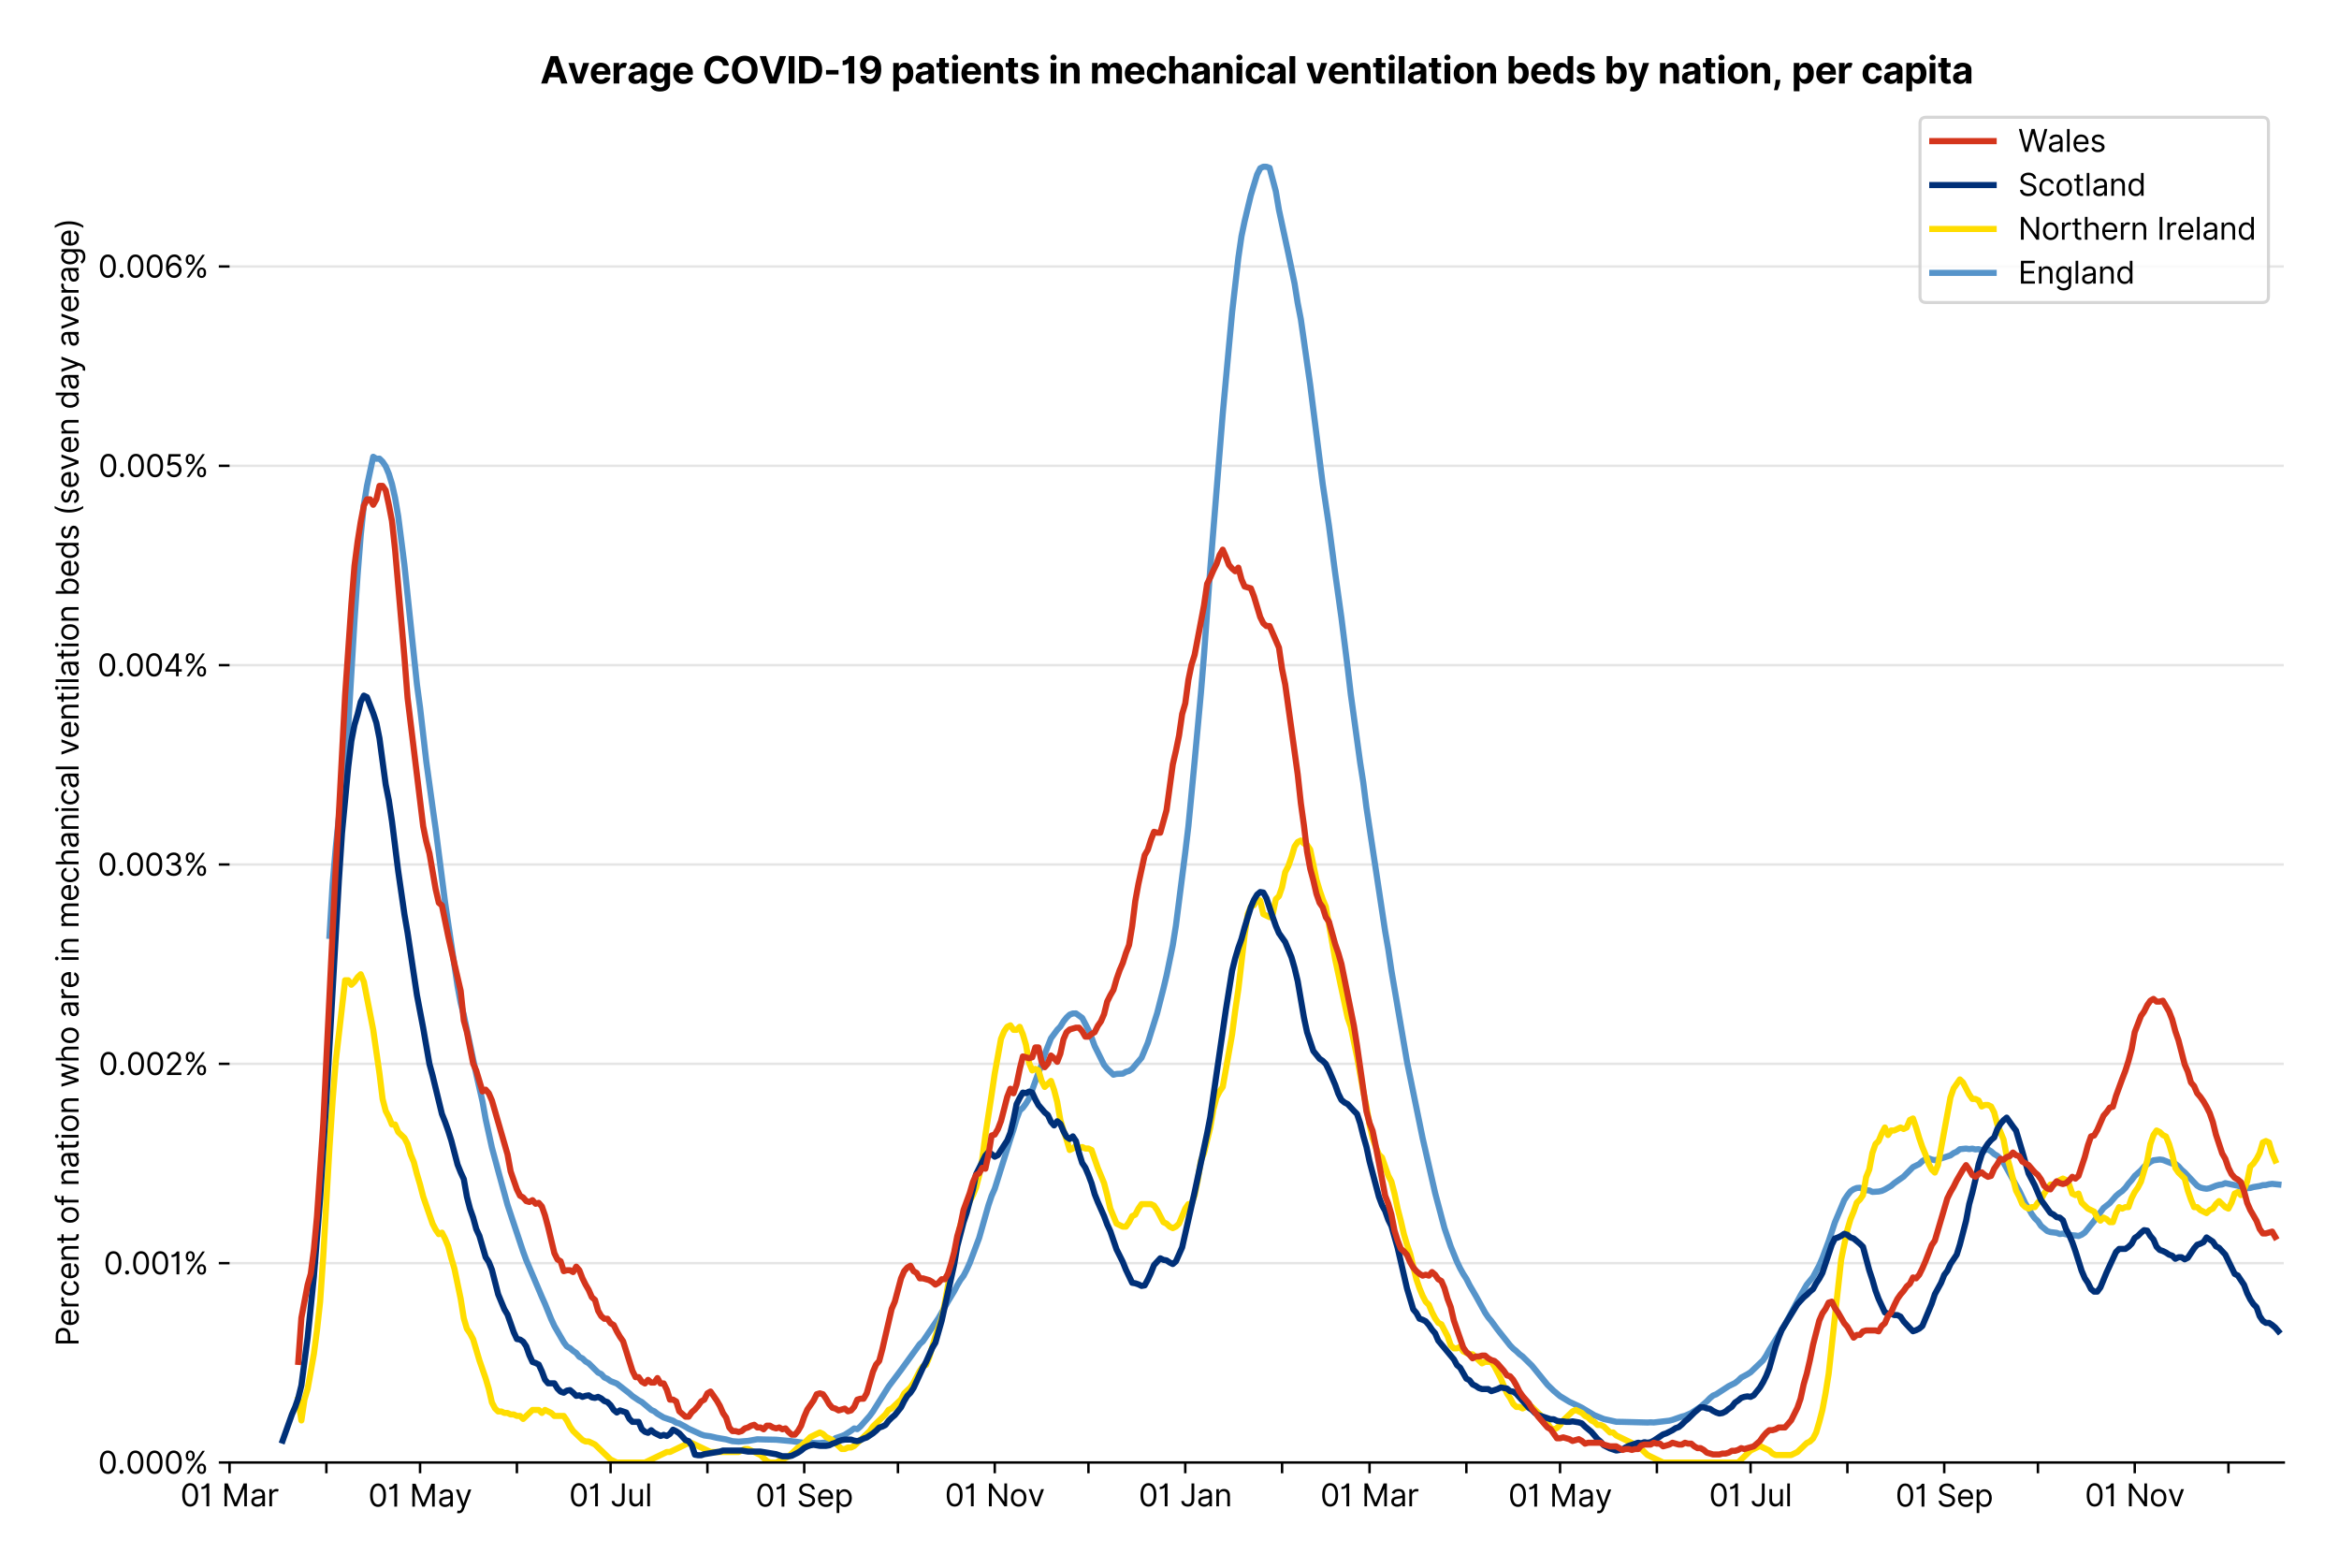 <?xml version="1.0" encoding="utf-8" standalone="no"?>
<!DOCTYPE svg PUBLIC "-//W3C//DTD SVG 1.1//EN"
  "http://www.w3.org/Graphics/SVG/1.1/DTD/svg11.dtd">
<svg xmlns:xlink="http://www.w3.org/1999/xlink" viewBox="0 0 762.425 511.234" xmlns="http://www.w3.org/2000/svg" version="1.1">
 <defs>
  <style type="text/css">*{stroke-linejoin: round; stroke-linecap: butt}</style>
 </defs>
 <g id="figure_1">
  <g id="patch_1">
   <path d="M 0 511.234 
L 762.425 511.234 
L 762.425 0 
L 0 0 
z
" style="fill: #ffffff"/>
  </g>
  <g id="axes_1">
   <g id="patch_2">
    <path d="M 74.825 476.745 
L 744.425 476.745 
L 744.425 33.225 
L 74.825 33.225 
z
" style="fill: #ffffff"/>
   </g>
   <g id="matplotlib.axis_1">
    <g id="xtick_1">
     <g id="line2d_1">
      <defs>
       <path id="m0f2a79ed4d" d="M 0 0 
L 0 3.5 
" style="stroke: #000000; stroke-width: 0.8"/>
      </defs>
      <g>
       <use xlink:href="#m0f2a79ed4d" x="74.825" y="476.745" style="stroke: #000000; stroke-width: 0.8"/>
      </g>
     </g>
     <g id="text_1">
      <!-- 01 Mar -->
      <g transform="translate(58.788 491.018)scale(0.1 -0.1)">
       <defs>
        <path id="Inter-Regular-30" d="M 2000 -64 
Q 1230 -64 806 561 
Q 382 1186 382 2327 
Q 382 3459 809 4088 
Q 1236 4718 2000 4718 
Q 2764 4718 3191 4088 
Q 3618 3459 3618 2327 
Q 3618 1186 3194 561 
Q 2771 -64 2000 -64 
z
M 2000 436 
Q 2509 436 2791 927 
Q 3073 1418 3073 2327 
Q 3073 3234 2789 3730 
Q 2505 4227 2000 4227 
Q 1496 4227 1211 3730 
Q 927 3234 927 2327 
Q 927 1418 1210 927 
Q 1493 436 2000 436 
z
" transform="scale(0.016)"/>
        <path id="Inter-Regular-31" d="M 1973 4655 
L 1973 0 
L 1409 0 
L 1409 3836 
L 1373 3836 
Q 1341 3773 1209 3692 
Q 1077 3611 868 3551 
Q 659 3491 391 3491 
L 391 3964 
Q 661 3964 859 4061 
Q 1057 4159 1190 4291 
Q 1323 4423 1392 4529 
Q 1461 4636 1473 4655 
L 1973 4655 
z
" transform="scale(0.016)"/>
        <path id="Inter-Regular-20" transform="scale(0.016)"/>
        <path id="Inter-Regular-4d" d="M 564 4655 
L 1236 4655 
L 2818 791 
L 2873 791 
L 4455 4655 
L 5127 4655 
L 5127 0 
L 4600 0 
L 4600 3536 
L 4555 3536 
L 3100 0 
L 2591 0 
L 1136 3536 
L 1091 3536 
L 1091 0 
L 564 0 
L 564 4655 
z
" transform="scale(0.016)"/>
        <path id="Inter-Regular-61" d="M 1518 -82 
Q 1186 -82 916 44 
Q 646 170 486 410 
Q 327 650 327 991 
Q 327 1291 445 1478 
Q 564 1666 761 1773 
Q 959 1880 1199 1933 
Q 1439 1986 1682 2018 
Q 2000 2059 2199 2080 
Q 2398 2102 2490 2154 
Q 2582 2207 2582 2336 
L 2582 2355 
Q 2582 2691 2399 2877 
Q 2216 3064 1846 3064 
Q 1461 3064 1243 2895 
Q 1025 2727 936 2536 
L 427 2718 
Q 564 3036 792 3214 
Q 1021 3393 1292 3464 
Q 1564 3536 1827 3536 
Q 1996 3536 2215 3496 
Q 2434 3457 2640 3334 
Q 2846 3211 2982 2963 
Q 3118 2716 3118 2300 
L 3118 0 
L 2582 0 
L 2582 473 
L 2555 473 
Q 2500 359 2373 229 
Q 2246 100 2034 9 
Q 1823 -82 1518 -82 
z
M 1600 400 
Q 1918 400 2137 525 
Q 2357 650 2469 847 
Q 2582 1045 2582 1264 
L 2582 1755 
Q 2548 1714 2433 1681 
Q 2318 1648 2169 1624 
Q 2021 1600 1881 1583 
Q 1741 1566 1655 1555 
Q 1446 1527 1265 1467 
Q 1084 1407 974 1287 
Q 864 1168 864 964 
Q 864 684 1072 542 
Q 1280 400 1600 400 
z
" transform="scale(0.016)"/>
        <path id="Inter-Regular-72" d="M 491 0 
L 491 3491 
L 1009 3491 
L 1009 2964 
L 1046 2964 
Q 1139 3223 1389 3384 
Q 1639 3545 1955 3545 
Q 2100 3545 2209 3511 
Q 2318 3477 2400 3418 
L 2218 2964 
Q 2161 2993 2085 3010 
Q 2009 3027 1909 3027 
Q 1527 3027 1277 2794 
Q 1027 2561 1027 2209 
L 1027 0 
L 491 0 
z
" transform="scale(0.016)"/>
       </defs>
       <use xlink:href="#Inter-Regular-30"/>
       <use xlink:href="#Inter-Regular-31" x="62.5"/>
       <use xlink:href="#Inter-Regular-20" x="106.676"/>
       <use xlink:href="#Inter-Regular-4d" x="134.801"/>
       <use xlink:href="#Inter-Regular-61" x="225.994"/>
       <use xlink:href="#Inter-Regular-72" x="282.386"/>
      </g>
     </g>
    </g>
    <g id="xtick_2">
     <g id="line2d_2">
      <g>
       <use xlink:href="#m0f2a79ed4d" x="106.385" y="476.745" style="stroke: #000000; stroke-width: 0.8"/>
      </g>
     </g>
    </g>
    <g id="xtick_3">
     <g id="line2d_3">
      <g>
       <use xlink:href="#m0f2a79ed4d" x="136.927" y="476.745" style="stroke: #000000; stroke-width: 0.8"/>
      </g>
     </g>
     <g id="text_2">
      <!-- 01 May -->
      <g transform="translate(120.024 491.117)scale(0.1 -0.1)">
       <defs>
        <path id="Inter-Regular-79" d="M 818 -1355 
Q 682 -1355 575 -1333 
Q 468 -1311 427 -1291 
L 564 -818 
Q 857 -893 1053 -814 
Q 1250 -736 1391 -345 
L 1509 -18 
L 218 3491 
L 800 3491 
L 1764 709 
L 1800 709 
L 2764 3491 
L 3346 3491 
L 1846 -564 
Q 1550 -1355 818 -1355 
z
" transform="scale(0.016)"/>
       </defs>
       <use xlink:href="#Inter-Regular-30"/>
       <use xlink:href="#Inter-Regular-31" x="62.5"/>
       <use xlink:href="#Inter-Regular-20" x="106.676"/>
       <use xlink:href="#Inter-Regular-4d" x="134.801"/>
       <use xlink:href="#Inter-Regular-61" x="225.994"/>
       <use xlink:href="#Inter-Regular-79" x="282.386"/>
      </g>
     </g>
    </g>
    <g id="xtick_4">
     <g id="line2d_4">
      <g>
       <use xlink:href="#m0f2a79ed4d" x="168.487" y="476.745" style="stroke: #000000; stroke-width: 0.8"/>
      </g>
     </g>
    </g>
    <g id="xtick_5">
     <g id="line2d_5">
      <g>
       <use xlink:href="#m0f2a79ed4d" x="199.029" y="476.745" style="stroke: #000000; stroke-width: 0.8"/>
      </g>
     </g>
     <g id="text_3">
      <!-- 01 Jul -->
      <g transform="translate(185.485 491.018)scale(0.1 -0.1)">
       <defs>
        <path id="Inter-Regular-4a" d="M 2346 4655 
L 2909 4655 
L 2909 1327 
Q 2909 657 2549 296 
Q 2189 -64 1582 -64 
Q 1200 -64 902 76 
Q 605 216 434 475 
Q 264 734 264 1091 
L 818 1091 
Q 818 795 1034 615 
Q 1250 436 1582 436 
Q 1948 436 2147 664 
Q 2346 893 2346 1327 
L 2346 4655 
z
" transform="scale(0.016)"/>
        <path id="Inter-Regular-75" d="M 2691 1427 
L 2691 3491 
L 3227 3491 
L 3227 0 
L 2691 0 
L 2691 591 
L 2655 591 
Q 2532 325 2273 140 
Q 2014 -45 1618 -45 
Q 1127 -45 809 280 
Q 491 605 491 1273 
L 491 3491 
L 1027 3491 
L 1027 1309 
Q 1027 927 1242 700 
Q 1457 473 1791 473 
Q 1991 473 2199 575 
Q 2407 677 2549 888 
Q 2691 1100 2691 1427 
z
" transform="scale(0.016)"/>
        <path id="Inter-Regular-6c" d="M 1027 4655 
L 1027 0 
L 491 0 
L 491 4655 
L 1027 4655 
z
" transform="scale(0.016)"/>
       </defs>
       <use xlink:href="#Inter-Regular-30"/>
       <use xlink:href="#Inter-Regular-31" x="62.5"/>
       <use xlink:href="#Inter-Regular-20" x="106.676"/>
       <use xlink:href="#Inter-Regular-4a" x="134.801"/>
       <use xlink:href="#Inter-Regular-75" x="189.063"/>
       <use xlink:href="#Inter-Regular-6c" x="247.159"/>
      </g>
     </g>
    </g>
    <g id="xtick_6">
     <g id="line2d_6">
      <g>
       <use xlink:href="#m0f2a79ed4d" x="230.589" y="476.745" style="stroke: #000000; stroke-width: 0.8"/>
      </g>
     </g>
    </g>
    <g id="xtick_7">
     <g id="line2d_7">
      <g>
       <use xlink:href="#m0f2a79ed4d" x="262.149" y="476.745" style="stroke: #000000; stroke-width: 0.8"/>
      </g>
     </g>
     <g id="text_4">
      <!-- 01 Sep -->
      <g transform="translate(246.261 491.117)scale(0.1 -0.1)">
       <defs>
        <path id="Inter-Regular-53" d="M 3109 3491 
Q 3068 3836 2777 4027 
Q 2486 4218 2064 4218 
Q 1600 4218 1318 3999 
Q 1036 3780 1036 3445 
Q 1036 3195 1189 3042 
Q 1343 2889 1553 2803 
Q 1764 2718 1936 2673 
L 2409 2545 
Q 2591 2498 2815 2414 
Q 3039 2330 3244 2185 
Q 3450 2041 3584 1816 
Q 3718 1591 3718 1264 
Q 3718 886 3521 581 
Q 3325 277 2949 97 
Q 2573 -82 2036 -82 
Q 1286 -82 845 272 
Q 405 627 364 1200 
L 946 1200 
Q 968 936 1124 764 
Q 1280 593 1519 510 
Q 1759 427 2036 427 
Q 2359 427 2616 533 
Q 2873 639 3023 828 
Q 3173 1018 3173 1273 
Q 3173 1505 3043 1650 
Q 2914 1795 2702 1886 
Q 2491 1977 2246 2045 
L 1673 2209 
Q 1127 2366 809 2657 
Q 491 2948 491 3418 
Q 491 3809 703 4101 
Q 916 4393 1276 4555 
Q 1636 4718 2082 4718 
Q 2532 4718 2882 4558 
Q 3232 4398 3437 4120 
Q 3643 3843 3655 3491 
L 3109 3491 
z
" transform="scale(0.016)"/>
        <path id="Inter-Regular-65" d="M 1955 -73 
Q 1450 -73 1085 151 
Q 721 375 524 778 
Q 327 1182 327 1718 
Q 327 2255 524 2665 
Q 721 3075 1074 3305 
Q 1427 3536 1900 3536 
Q 2173 3536 2439 3445 
Q 2705 3355 2923 3151 
Q 3141 2948 3270 2614 
Q 3400 2280 3400 1791 
L 3400 1564 
L 866 1564 
Q 884 1005 1183 707 
Q 1482 409 1955 409 
Q 2271 409 2498 545 
Q 2725 682 2827 955 
L 3346 809 
Q 3223 414 2854 170 
Q 2486 -73 1955 -73 
z
M 866 2027 
L 2855 2027 
Q 2855 2470 2595 2762 
Q 2336 3055 1900 3055 
Q 1593 3055 1368 2911 
Q 1143 2768 1013 2533 
Q 884 2298 866 2027 
z
" transform="scale(0.016)"/>
        <path id="Inter-Regular-70" d="M 491 -1309 
L 491 3491 
L 1009 3491 
L 1009 2936 
L 1073 2936 
Q 1132 3027 1237 3169 
Q 1343 3311 1542 3423 
Q 1741 3536 2082 3536 
Q 2523 3536 2859 3315 
Q 3196 3095 3384 2690 
Q 3573 2286 3573 1736 
Q 3573 1182 3384 776 
Q 3196 370 2861 148 
Q 2527 -73 2091 -73 
Q 1755 -73 1552 39 
Q 1350 152 1241 296 
Q 1132 441 1073 536 
L 1027 536 
L 1027 -1309 
L 491 -1309 
z
M 1018 1745 
Q 1018 1152 1276 780 
Q 1534 409 2018 409 
Q 2355 409 2581 587 
Q 2807 766 2921 1069 
Q 3036 1373 3036 1745 
Q 3036 2114 2923 2410 
Q 2811 2707 2585 2881 
Q 2359 3055 2018 3055 
Q 1527 3055 1272 2693 
Q 1018 2332 1018 1745 
z
" transform="scale(0.016)"/>
       </defs>
       <use xlink:href="#Inter-Regular-30"/>
       <use xlink:href="#Inter-Regular-31" x="62.5"/>
       <use xlink:href="#Inter-Regular-20" x="106.676"/>
       <use xlink:href="#Inter-Regular-53" x="134.801"/>
       <use xlink:href="#Inter-Regular-65" x="198.58"/>
       <use xlink:href="#Inter-Regular-70" x="256.818"/>
      </g>
     </g>
    </g>
    <g id="xtick_8">
     <g id="line2d_8">
      <g>
       <use xlink:href="#m0f2a79ed4d" x="292.691" y="476.745" style="stroke: #000000; stroke-width: 0.8"/>
      </g>
     </g>
    </g>
    <g id="xtick_9">
     <g id="line2d_9">
      <g>
       <use xlink:href="#m0f2a79ed4d" x="324.251" y="476.745" style="stroke: #000000; stroke-width: 0.8"/>
      </g>
     </g>
     <g id="text_5">
      <!-- 01 Nov -->
      <g transform="translate(307.979 491.018)scale(0.1 -0.1)">
       <defs>
        <path id="Inter-Regular-4e" d="M 4255 4655 
L 4255 0 
L 3709 0 
L 1173 3655 
L 1127 3655 
L 1127 0 
L 564 0 
L 564 4655 
L 1109 4655 
L 3655 991 
L 3700 991 
L 3700 4655 
L 4255 4655 
z
" transform="scale(0.016)"/>
        <path id="Inter-Regular-6f" d="M 1909 -73 
Q 1436 -73 1080 152 
Q 725 377 526 781 
Q 327 1186 327 1727 
Q 327 2273 526 2679 
Q 725 3086 1080 3311 
Q 1436 3536 1909 3536 
Q 2382 3536 2737 3311 
Q 3093 3086 3292 2679 
Q 3491 2273 3491 1727 
Q 3491 1186 3292 781 
Q 3093 377 2737 152 
Q 2382 -73 1909 -73 
z
M 1909 409 
Q 2268 409 2500 593 
Q 2732 777 2843 1077 
Q 2955 1377 2955 1727 
Q 2955 2077 2843 2379 
Q 2732 2682 2500 2868 
Q 2268 3055 1909 3055 
Q 1550 3055 1318 2868 
Q 1086 2682 975 2379 
Q 864 2077 864 1727 
Q 864 1377 975 1077 
Q 1086 777 1318 593 
Q 1550 409 1909 409 
z
" transform="scale(0.016)"/>
        <path id="Inter-Regular-76" d="M 3346 3491 
L 2055 0 
L 1509 0 
L 218 3491 
L 800 3491 
L 1764 709 
L 1800 709 
L 2764 3491 
L 3346 3491 
z
" transform="scale(0.016)"/>
       </defs>
       <use xlink:href="#Inter-Regular-30"/>
       <use xlink:href="#Inter-Regular-31" x="62.5"/>
       <use xlink:href="#Inter-Regular-20" x="106.676"/>
       <use xlink:href="#Inter-Regular-4e" x="134.801"/>
       <use xlink:href="#Inter-Regular-6f" x="210.085"/>
       <use xlink:href="#Inter-Regular-76" x="269.744"/>
      </g>
     </g>
    </g>
    <g id="xtick_10">
     <g id="line2d_10">
      <g>
       <use xlink:href="#m0f2a79ed4d" x="354.792" y="476.745" style="stroke: #000000; stroke-width: 0.8"/>
      </g>
     </g>
    </g>
    <g id="xtick_11">
     <g id="line2d_11">
      <g>
       <use xlink:href="#m0f2a79ed4d" x="386.352" y="476.745" style="stroke: #000000; stroke-width: 0.8"/>
      </g>
     </g>
     <g id="text_6">
      <!-- 01 Jan -->
      <g transform="translate(371.153 491.018)scale(0.1 -0.1)">
       <defs>
        <path id="Inter-Regular-6e" d="M 1027 2100 
L 1027 0 
L 491 0 
L 491 3491 
L 1009 3491 
L 1009 2945 
L 1055 2945 
Q 1177 3211 1427 3373 
Q 1677 3536 2073 3536 
Q 2602 3536 2928 3211 
Q 3255 2886 3255 2218 
L 3255 0 
L 2718 0 
L 2718 2182 
Q 2718 2593 2504 2824 
Q 2291 3055 1918 3055 
Q 1534 3055 1280 2806 
Q 1027 2557 1027 2100 
z
" transform="scale(0.016)"/>
       </defs>
       <use xlink:href="#Inter-Regular-30"/>
       <use xlink:href="#Inter-Regular-31" x="62.5"/>
       <use xlink:href="#Inter-Regular-20" x="106.676"/>
       <use xlink:href="#Inter-Regular-4a" x="134.801"/>
       <use xlink:href="#Inter-Regular-61" x="189.063"/>
       <use xlink:href="#Inter-Regular-6e" x="245.455"/>
      </g>
     </g>
    </g>
    <g id="xtick_12">
     <g id="line2d_12">
      <g>
       <use xlink:href="#m0f2a79ed4d" x="417.912" y="476.745" style="stroke: #000000; stroke-width: 0.8"/>
      </g>
     </g>
    </g>
    <g id="xtick_13">
     <g id="line2d_13">
      <g>
       <use xlink:href="#m0f2a79ed4d" x="446.418" y="476.745" style="stroke: #000000; stroke-width: 0.8"/>
      </g>
     </g>
     <g id="text_7">
      <!-- 01 Mar -->
      <g transform="translate(430.381 491.018)scale(0.1 -0.1)">
       <use xlink:href="#Inter-Regular-30"/>
       <use xlink:href="#Inter-Regular-31" x="62.5"/>
       <use xlink:href="#Inter-Regular-20" x="106.676"/>
       <use xlink:href="#Inter-Regular-4d" x="134.801"/>
       <use xlink:href="#Inter-Regular-61" x="225.994"/>
       <use xlink:href="#Inter-Regular-72" x="282.386"/>
      </g>
     </g>
    </g>
    <g id="xtick_14">
     <g id="line2d_14">
      <g>
       <use xlink:href="#m0f2a79ed4d" x="477.978" y="476.745" style="stroke: #000000; stroke-width: 0.8"/>
      </g>
     </g>
    </g>
    <g id="xtick_15">
     <g id="line2d_15">
      <g>
       <use xlink:href="#m0f2a79ed4d" x="508.52" y="476.745" style="stroke: #000000; stroke-width: 0.8"/>
      </g>
     </g>
     <g id="text_8">
      <!-- 01 May -->
      <g transform="translate(491.617 491.117)scale(0.1 -0.1)">
       <use xlink:href="#Inter-Regular-30"/>
       <use xlink:href="#Inter-Regular-31" x="62.5"/>
       <use xlink:href="#Inter-Regular-20" x="106.676"/>
       <use xlink:href="#Inter-Regular-4d" x="134.801"/>
       <use xlink:href="#Inter-Regular-61" x="225.994"/>
       <use xlink:href="#Inter-Regular-79" x="282.386"/>
      </g>
     </g>
    </g>
    <g id="xtick_16">
     <g id="line2d_16">
      <g>
       <use xlink:href="#m0f2a79ed4d" x="540.08" y="476.745" style="stroke: #000000; stroke-width: 0.8"/>
      </g>
     </g>
    </g>
    <g id="xtick_17">
     <g id="line2d_17">
      <g>
       <use xlink:href="#m0f2a79ed4d" x="570.622" y="476.745" style="stroke: #000000; stroke-width: 0.8"/>
      </g>
     </g>
     <g id="text_9">
      <!-- 01 Jul -->
      <g transform="translate(557.078 491.018)scale(0.1 -0.1)">
       <use xlink:href="#Inter-Regular-30"/>
       <use xlink:href="#Inter-Regular-31" x="62.5"/>
       <use xlink:href="#Inter-Regular-20" x="106.676"/>
       <use xlink:href="#Inter-Regular-4a" x="134.801"/>
       <use xlink:href="#Inter-Regular-75" x="189.063"/>
       <use xlink:href="#Inter-Regular-6c" x="247.159"/>
      </g>
     </g>
    </g>
    <g id="xtick_18">
     <g id="line2d_18">
      <g>
       <use xlink:href="#m0f2a79ed4d" x="602.182" y="476.745" style="stroke: #000000; stroke-width: 0.8"/>
      </g>
     </g>
    </g>
    <g id="xtick_19">
     <g id="line2d_19">
      <g>
       <use xlink:href="#m0f2a79ed4d" x="633.742" y="476.745" style="stroke: #000000; stroke-width: 0.8"/>
      </g>
     </g>
     <g id="text_10">
      <!-- 01 Sep -->
      <g transform="translate(617.854 491.117)scale(0.1 -0.1)">
       <use xlink:href="#Inter-Regular-30"/>
       <use xlink:href="#Inter-Regular-31" x="62.5"/>
       <use xlink:href="#Inter-Regular-20" x="106.676"/>
       <use xlink:href="#Inter-Regular-53" x="134.801"/>
       <use xlink:href="#Inter-Regular-65" x="198.58"/>
       <use xlink:href="#Inter-Regular-70" x="256.818"/>
      </g>
     </g>
    </g>
    <g id="xtick_20">
     <g id="line2d_20">
      <g>
       <use xlink:href="#m0f2a79ed4d" x="664.284" y="476.745" style="stroke: #000000; stroke-width: 0.8"/>
      </g>
     </g>
    </g>
    <g id="xtick_21">
     <g id="line2d_21">
      <g>
       <use xlink:href="#m0f2a79ed4d" x="695.844" y="476.745" style="stroke: #000000; stroke-width: 0.8"/>
      </g>
     </g>
     <g id="text_11">
      <!-- 01 Nov -->
      <g transform="translate(679.573 491.018)scale(0.1 -0.1)">
       <use xlink:href="#Inter-Regular-30"/>
       <use xlink:href="#Inter-Regular-31" x="62.5"/>
       <use xlink:href="#Inter-Regular-20" x="106.676"/>
       <use xlink:href="#Inter-Regular-4e" x="134.801"/>
       <use xlink:href="#Inter-Regular-6f" x="210.085"/>
       <use xlink:href="#Inter-Regular-76" x="269.744"/>
      </g>
     </g>
    </g>
    <g id="xtick_22">
     <g id="line2d_22">
      <g>
       <use xlink:href="#m0f2a79ed4d" x="726.386" y="476.745" style="stroke: #000000; stroke-width: 0.8"/>
      </g>
     </g>
    </g>
   </g>
   <g id="matplotlib.axis_2">
    <g id="ytick_1">
     <g id="line2d_23">
      <path d="M 74.825 476.745 
L 744.425 476.745 
" clip-path="url(#p77e8e93039)" style="fill: none; stroke: #e5e5e5; stroke-width: 0.8; stroke-linecap: square"/>
     </g>
     <g id="line2d_24">
      <defs>
       <path id="m665df2e9cb" d="M 0 0 
L -3.5 0 
" style="stroke: #000000; stroke-width: 0.8"/>
      </defs>
      <g>
       <use xlink:href="#m665df2e9cb" x="74.825" y="476.745" style="stroke: #000000; stroke-width: 0.8"/>
      </g>
     </g>
     <g id="text_12">
      <!-- 0.000% -->
      <g transform="translate(31.944 480.382)scale(0.1 -0.1)">
       <defs>
        <path id="Inter-Regular-2e" d="M 882 -36 
Q 714 -36 593 84 
Q 473 205 473 373 
Q 473 541 593 661 
Q 714 782 882 782 
Q 1050 782 1170 661 
Q 1291 541 1291 373 
Q 1291 205 1170 84 
Q 1050 -36 882 -36 
z
" transform="scale(0.016)"/>
        <path id="Inter-Regular-25" d="M 2855 873 
L 2855 1118 
Q 2855 1373 2960 1585 
Q 3066 1798 3269 1926 
Q 3473 2055 3764 2055 
Q 4059 2055 4259 1926 
Q 4459 1798 4561 1585 
Q 4664 1373 4664 1118 
L 4664 873 
Q 4664 618 4560 405 
Q 4457 193 4256 64 
Q 4055 -64 3764 -64 
Q 3468 -64 3266 64 
Q 3064 193 2959 405 
Q 2855 618 2855 873 
z
M 536 3536 
L 536 3782 
Q 536 4036 642 4248 
Q 748 4461 951 4589 
Q 1155 4718 1446 4718 
Q 1741 4718 1941 4589 
Q 2141 4461 2243 4248 
Q 2346 4036 2346 3782 
L 2346 3536 
Q 2346 3282 2242 3069 
Q 2139 2857 1937 2728 
Q 1736 2600 1446 2600 
Q 1150 2600 948 2728 
Q 746 2857 641 3069 
Q 536 3282 536 3536 
z
M 709 0 
L 3909 4655 
L 4427 4655 
L 1227 0 
L 709 0 
z
M 3318 1118 
L 3318 873 
Q 3318 661 3418 494 
Q 3518 327 3764 327 
Q 4002 327 4101 494 
Q 4200 661 4200 873 
L 4200 1118 
Q 4200 1330 4104 1497 
Q 4009 1664 3764 1664 
Q 3525 1664 3421 1497 
Q 3318 1330 3318 1118 
z
M 1000 3782 
L 1000 3536 
Q 1000 3325 1100 3158 
Q 1200 2991 1446 2991 
Q 1684 2991 1783 3158 
Q 1882 3325 1882 3536 
L 1882 3782 
Q 1882 3993 1786 4160 
Q 1691 4327 1446 4327 
Q 1207 4327 1103 4160 
Q 1000 3993 1000 3782 
z
" transform="scale(0.016)"/>
       </defs>
       <use xlink:href="#Inter-Regular-30"/>
       <use xlink:href="#Inter-Regular-2e" x="62.5"/>
       <use xlink:href="#Inter-Regular-30" x="90.057"/>
       <use xlink:href="#Inter-Regular-30" x="152.557"/>
       <use xlink:href="#Inter-Regular-30" x="215.057"/>
       <use xlink:href="#Inter-Regular-25" x="277.557"/>
      </g>
     </g>
    </g>
    <g id="ytick_2">
     <g id="line2d_25">
      <path d="M 74.825 411.765 
L 744.425 411.765 
" clip-path="url(#p77e8e93039)" style="fill: none; stroke: #e5e5e5; stroke-width: 0.8; stroke-linecap: square"/>
     </g>
     <g id="line2d_26">
      <g>
       <use xlink:href="#m665df2e9cb" x="74.825" y="411.765" style="stroke: #000000; stroke-width: 0.8"/>
      </g>
     </g>
     <g id="text_13">
      <!-- 0.001% -->
      <g transform="translate(33.777 415.401)scale(0.1 -0.1)">
       <use xlink:href="#Inter-Regular-30"/>
       <use xlink:href="#Inter-Regular-2e" x="62.5"/>
       <use xlink:href="#Inter-Regular-30" x="90.057"/>
       <use xlink:href="#Inter-Regular-30" x="152.557"/>
       <use xlink:href="#Inter-Regular-31" x="215.057"/>
       <use xlink:href="#Inter-Regular-25" x="259.233"/>
      </g>
     </g>
    </g>
    <g id="ytick_3">
     <g id="line2d_27">
      <path d="M 74.825 346.784 
L 744.425 346.784 
" clip-path="url(#p77e8e93039)" style="fill: none; stroke: #e5e5e5; stroke-width: 0.8; stroke-linecap: square"/>
     </g>
     <g id="line2d_28">
      <g>
       <use xlink:href="#m665df2e9cb" x="74.825" y="346.784" style="stroke: #000000; stroke-width: 0.8"/>
      </g>
     </g>
     <g id="text_14">
      <!-- 0.002% -->
      <g transform="translate(32.142 350.421)scale(0.1 -0.1)">
       <defs>
        <path id="Inter-Regular-32" d="M 482 0 
L 482 409 
L 2018 2091 
Q 2289 2386 2464 2605 
Q 2639 2825 2724 3019 
Q 2809 3214 2809 3427 
Q 2809 3795 2553 4011 
Q 2298 4227 1918 4227 
Q 1514 4227 1275 3985 
Q 1036 3743 1036 3345 
L 500 3345 
Q 500 3755 688 4064 
Q 877 4373 1203 4545 
Q 1530 4718 1936 4718 
Q 2346 4718 2661 4545 
Q 2977 4373 3156 4079 
Q 3336 3786 3336 3427 
Q 3336 3170 3244 2926 
Q 3152 2682 2926 2383 
Q 2700 2084 2300 1655 
L 1255 536 
L 1255 500 
L 3418 500 
L 3418 0 
L 482 0 
z
" transform="scale(0.016)"/>
       </defs>
       <use xlink:href="#Inter-Regular-30"/>
       <use xlink:href="#Inter-Regular-2e" x="62.5"/>
       <use xlink:href="#Inter-Regular-30" x="90.057"/>
       <use xlink:href="#Inter-Regular-30" x="152.557"/>
       <use xlink:href="#Inter-Regular-32" x="215.057"/>
       <use xlink:href="#Inter-Regular-25" x="275.568"/>
      </g>
     </g>
    </g>
    <g id="ytick_4">
     <g id="line2d_29">
      <path d="M 74.825 281.804 
L 744.425 281.804 
" clip-path="url(#p77e8e93039)" style="fill: none; stroke: #e5e5e5; stroke-width: 0.8; stroke-linecap: square"/>
     </g>
     <g id="line2d_30">
      <g>
       <use xlink:href="#m665df2e9cb" x="74.825" y="281.804" style="stroke: #000000; stroke-width: 0.8"/>
      </g>
     </g>
     <g id="text_15">
      <!-- 0.003% -->
      <g transform="translate(31.83 285.441)scale(0.1 -0.1)">
       <defs>
        <path id="Inter-Regular-33" d="M 2055 -64 
Q 1605 -64 1253 90 
Q 902 245 696 521 
Q 491 798 473 1164 
L 1046 1164 
Q 1071 827 1356 631 
Q 1641 436 2046 436 
Q 2493 436 2783 664 
Q 3073 893 3073 1264 
Q 3073 1650 2787 1893 
Q 2502 2136 1973 2136 
L 1600 2136 
L 1600 2636 
L 1973 2636 
Q 2386 2636 2647 2856 
Q 2909 3077 2909 3445 
Q 2909 3798 2679 4012 
Q 2450 4227 2064 4227 
Q 1823 4227 1610 4139 
Q 1398 4052 1264 3887 
Q 1130 3723 1118 3491 
L 573 3491 
Q 586 3857 793 4133 
Q 1000 4409 1335 4563 
Q 1671 4718 2073 4718 
Q 2505 4718 2814 4544 
Q 3123 4370 3289 4086 
Q 3455 3802 3455 3473 
Q 3455 3080 3249 2802 
Q 3043 2525 2691 2418 
L 2691 2382 
Q 3132 2309 3379 2008 
Q 3627 1707 3627 1264 
Q 3627 884 3421 583 
Q 3216 282 2861 109 
Q 2507 -64 2055 -64 
z
" transform="scale(0.016)"/>
       </defs>
       <use xlink:href="#Inter-Regular-30"/>
       <use xlink:href="#Inter-Regular-2e" x="62.5"/>
       <use xlink:href="#Inter-Regular-30" x="90.057"/>
       <use xlink:href="#Inter-Regular-30" x="152.557"/>
       <use xlink:href="#Inter-Regular-33" x="215.057"/>
       <use xlink:href="#Inter-Regular-25" x="278.693"/>
      </g>
     </g>
    </g>
    <g id="ytick_5">
     <g id="line2d_31">
      <path d="M 74.825 216.824 
L 744.425 216.824 
" clip-path="url(#p77e8e93039)" style="fill: none; stroke: #e5e5e5; stroke-width: 0.8; stroke-linecap: square"/>
     </g>
     <g id="line2d_32">
      <g>
       <use xlink:href="#m665df2e9cb" x="74.825" y="216.824" style="stroke: #000000; stroke-width: 0.8"/>
      </g>
     </g>
     <g id="text_16">
      <!-- 0.004% -->
      <g transform="translate(31.773 220.46)scale(0.1 -0.1)">
       <defs>
        <path id="Inter-Regular-34" d="M 373 955 
L 373 1418 
L 2418 4655 
L 3100 4655 
L 3100 1455 
L 3736 1455 
L 3736 955 
L 3100 955 
L 3100 0 
L 2564 0 
L 2564 955 
L 373 955 
z
M 2564 1455 
L 2564 3936 
L 2527 3936 
L 982 1491 
L 982 1455 
L 2564 1455 
z
" transform="scale(0.016)"/>
       </defs>
       <use xlink:href="#Inter-Regular-30"/>
       <use xlink:href="#Inter-Regular-2e" x="62.5"/>
       <use xlink:href="#Inter-Regular-30" x="90.057"/>
       <use xlink:href="#Inter-Regular-30" x="152.557"/>
       <use xlink:href="#Inter-Regular-34" x="215.057"/>
       <use xlink:href="#Inter-Regular-25" x="279.261"/>
      </g>
     </g>
    </g>
    <g id="ytick_6">
     <g id="line2d_33">
      <path d="M 74.825 151.843 
L 744.425 151.843 
" clip-path="url(#p77e8e93039)" style="fill: none; stroke: #e5e5e5; stroke-width: 0.8; stroke-linecap: square"/>
     </g>
     <g id="line2d_34">
      <g>
       <use xlink:href="#m665df2e9cb" x="74.825" y="151.843" style="stroke: #000000; stroke-width: 0.8"/>
      </g>
     </g>
     <g id="text_17">
      <!-- 0.005% -->
      <g transform="translate(32.114 155.48)scale(0.1 -0.1)">
       <defs>
        <path id="Inter-Regular-35" d="M 1936 -64 
Q 1536 -64 1216 95 
Q 896 255 702 532 
Q 509 809 491 1164 
L 1036 1164 
Q 1068 848 1324 642 
Q 1580 436 1936 436 
Q 2223 436 2447 570 
Q 2671 705 2799 940 
Q 2927 1175 2927 1473 
Q 2927 1777 2794 2017 
Q 2661 2257 2429 2395 
Q 2198 2534 1900 2536 
Q 1686 2539 1461 2472 
Q 1236 2405 1091 2300 
L 564 2364 
L 846 4655 
L 3264 4655 
L 3264 4155 
L 1318 4155 
L 1155 2782 
L 1182 2782 
Q 1325 2895 1541 2970 
Q 1757 3045 1991 3045 
Q 2418 3045 2753 2842 
Q 3089 2639 3281 2286 
Q 3473 1934 3473 1482 
Q 3473 1036 3274 687 
Q 3075 339 2727 137 
Q 2380 -64 1936 -64 
z
" transform="scale(0.016)"/>
       </defs>
       <use xlink:href="#Inter-Regular-30"/>
       <use xlink:href="#Inter-Regular-2e" x="62.5"/>
       <use xlink:href="#Inter-Regular-30" x="90.057"/>
       <use xlink:href="#Inter-Regular-30" x="152.557"/>
       <use xlink:href="#Inter-Regular-35" x="215.057"/>
       <use xlink:href="#Inter-Regular-25" x="275.852"/>
      </g>
     </g>
    </g>
    <g id="ytick_7">
     <g id="line2d_35">
      <path d="M 74.825 86.863 
L 744.425 86.863 
" clip-path="url(#p77e8e93039)" style="fill: none; stroke: #e5e5e5; stroke-width: 0.8; stroke-linecap: square"/>
     </g>
     <g id="line2d_36">
      <g>
       <use xlink:href="#m665df2e9cb" x="74.825" y="86.863" style="stroke: #000000; stroke-width: 0.8"/>
      </g>
     </g>
     <g id="text_18">
      <!-- 0.006% -->
      <g transform="translate(31.958 90.5)scale(0.1 -0.1)">
       <defs>
        <path id="Inter-Regular-36" d="M 2027 -64 
Q 1741 -59 1454 45 
Q 1168 150 932 399 
Q 696 648 552 1074 
Q 409 1500 409 2145 
Q 409 3386 861 4056 
Q 1314 4727 2100 4727 
Q 2686 4727 3073 4384 
Q 3461 4041 3546 3491 
L 2991 3491 
Q 2914 3811 2691 4019 
Q 2468 4227 2100 4227 
Q 1559 4227 1249 3755 
Q 939 3284 936 2427 
L 973 2427 
Q 1164 2716 1461 2880 
Q 1759 3045 2118 3045 
Q 2518 3045 2850 2846 
Q 3182 2648 3382 2299 
Q 3582 1950 3582 1500 
Q 3582 1068 3389 710 
Q 3196 352 2847 142 
Q 2498 -68 2027 -64 
z
M 2027 436 
Q 2314 436 2542 579 
Q 2771 723 2903 964 
Q 3036 1205 3036 1500 
Q 3036 1789 2908 2026 
Q 2780 2264 2556 2404 
Q 2332 2545 2046 2545 
Q 1757 2545 1525 2397 
Q 1293 2250 1157 2010 
Q 1021 1770 1018 1491 
Q 1018 1214 1149 973 
Q 1280 732 1508 584 
Q 1736 436 2027 436 
z
" transform="scale(0.016)"/>
       </defs>
       <use xlink:href="#Inter-Regular-30"/>
       <use xlink:href="#Inter-Regular-2e" x="62.5"/>
       <use xlink:href="#Inter-Regular-30" x="90.057"/>
       <use xlink:href="#Inter-Regular-30" x="152.557"/>
       <use xlink:href="#Inter-Regular-36" x="215.057"/>
       <use xlink:href="#Inter-Regular-25" x="277.415"/>
      </g>
     </g>
    </g>
    <g id="text_19">
     <!-- Percent of nation who are in mechanical ventilation beds (seven day average) -->
     <g transform="translate(25.614 438.816)rotate(-90)scale(0.1 -0.1)">
      <defs>
       <path id="Inter-Regular-50" d="M 564 0 
L 564 4655 
L 2136 4655 
Q 2684 4655 3033 4458 
Q 3382 4261 3550 3927 
Q 3718 3593 3718 3182 
Q 3718 2770 3551 2434 
Q 3384 2098 3036 1899 
Q 2689 1700 2146 1700 
L 1127 1700 
L 1127 0 
L 564 0 
z
M 1127 2200 
L 2127 2200 
Q 2689 2200 2926 2482 
Q 3164 2764 3164 3182 
Q 3164 3602 2925 3878 
Q 2686 4155 2118 4155 
L 1127 4155 
L 1127 2200 
z
" transform="scale(0.016)"/>
       <path id="Inter-Regular-63" d="M 1909 -73 
Q 1418 -73 1063 159 
Q 709 391 518 798 
Q 327 1205 327 1727 
Q 327 2259 524 2667 
Q 721 3075 1074 3305 
Q 1427 3536 1900 3536 
Q 2268 3536 2563 3400 
Q 2859 3264 3047 3018 
Q 3236 2773 3282 2445 
L 2746 2445 
Q 2684 2684 2474 2869 
Q 2264 3055 1909 3055 
Q 1439 3055 1151 2697 
Q 864 2339 864 1745 
Q 864 1139 1148 774 
Q 1432 409 1909 409 
Q 2223 409 2447 570 
Q 2671 732 2746 1018 
L 3282 1018 
Q 3236 709 3058 462 
Q 2880 216 2588 71 
Q 2296 -73 1909 -73 
z
" transform="scale(0.016)"/>
       <path id="Inter-Regular-74" d="M 2009 3491 
L 2009 3036 
L 1264 3036 
L 1264 1000 
Q 1264 773 1331 660 
Q 1398 548 1503 510 
Q 1609 473 1727 473 
Q 1816 473 1873 483 
Q 1930 493 1964 500 
L 2073 18 
Q 2018 -2 1920 -23 
Q 1823 -45 1673 -45 
Q 1446 -45 1228 52 
Q 1011 150 869 350 
Q 727 550 727 855 
L 727 3036 
L 200 3036 
L 200 3491 
L 727 3491 
L 727 4327 
L 1264 4327 
L 1264 3491 
L 2009 3491 
z
" transform="scale(0.016)"/>
       <path id="Inter-Regular-66" d="M 2046 3491 
L 2046 3036 
L 1264 3036 
L 1264 0 
L 727 0 
L 727 3036 
L 164 3036 
L 164 3491 
L 727 3491 
L 727 3973 
Q 727 4273 868 4473 
Q 1009 4673 1234 4773 
Q 1459 4873 1709 4873 
Q 1907 4873 2032 4841 
Q 2157 4809 2218 4782 
L 2064 4318 
Q 2023 4332 1951 4352 
Q 1880 4373 1764 4373 
Q 1498 4373 1381 4239 
Q 1264 4105 1264 3845 
L 1264 3491 
L 2046 3491 
z
" transform="scale(0.016)"/>
       <path id="Inter-Regular-69" d="M 491 0 
L 491 3491 
L 1027 3491 
L 1027 0 
L 491 0 
z
M 764 4073 
Q 607 4073 494 4179 
Q 382 4286 382 4436 
Q 382 4586 494 4693 
Q 607 4800 764 4800 
Q 921 4800 1033 4693 
Q 1146 4586 1146 4436 
Q 1146 4286 1033 4179 
Q 921 4073 764 4073 
z
" transform="scale(0.016)"/>
       <path id="Inter-Regular-77" d="M 1282 0 
L 218 3491 
L 782 3491 
L 1536 818 
L 1573 818 
L 2318 3491 
L 2891 3491 
L 3627 827 
L 3664 827 
L 4418 3491 
L 4982 3491 
L 3918 0 
L 3391 0 
L 2627 2682 
L 2573 2682 
L 1809 0 
L 1282 0 
z
" transform="scale(0.016)"/>
       <path id="Inter-Regular-68" d="M 1027 2100 
L 1027 0 
L 491 0 
L 491 4655 
L 1027 4655 
L 1027 2945 
L 1073 2945 
Q 1196 3216 1442 3376 
Q 1689 3536 2100 3536 
Q 2636 3536 2963 3213 
Q 3291 2891 3291 2218 
L 3291 0 
L 2755 0 
L 2755 2182 
Q 2755 2598 2540 2826 
Q 2325 3055 1946 3055 
Q 1548 3055 1287 2806 
Q 1027 2557 1027 2100 
z
" transform="scale(0.016)"/>
       <path id="Inter-Regular-6d" d="M 491 0 
L 491 3491 
L 1009 3491 
L 1009 2945 
L 1055 2945 
Q 1164 3225 1407 3380 
Q 1650 3536 1991 3536 
Q 2336 3536 2567 3380 
Q 2798 3225 2927 2945 
L 2964 2945 
Q 3098 3216 3366 3376 
Q 3634 3536 4009 3536 
Q 4477 3536 4775 3244 
Q 5073 2952 5073 2336 
L 5073 0 
L 4536 0 
L 4536 2336 
Q 4536 2723 4325 2889 
Q 4114 3055 3827 3055 
Q 3459 3055 3257 2833 
Q 3055 2611 3055 2273 
L 3055 0 
L 2509 0 
L 2509 2391 
Q 2509 2689 2316 2872 
Q 2123 3055 1818 3055 
Q 1609 3055 1428 2943 
Q 1248 2832 1137 2635 
Q 1027 2439 1027 2182 
L 1027 0 
L 491 0 
z
" transform="scale(0.016)"/>
       <path id="Inter-Regular-62" d="M 564 0 
L 564 4655 
L 1100 4655 
L 1100 2936 
L 1146 2936 
Q 1205 3027 1310 3169 
Q 1416 3311 1615 3423 
Q 1814 3536 2155 3536 
Q 2596 3536 2932 3315 
Q 3268 3095 3457 2690 
Q 3646 2286 3646 1736 
Q 3646 1182 3457 776 
Q 3268 370 2934 148 
Q 2600 -73 2164 -73 
Q 1827 -73 1625 39 
Q 1423 152 1314 296 
Q 1205 441 1146 536 
L 1082 536 
L 1082 0 
L 564 0 
z
M 1091 1745 
Q 1091 1152 1349 780 
Q 1607 409 2091 409 
Q 2427 409 2653 587 
Q 2880 766 2994 1069 
Q 3109 1373 3109 1745 
Q 3109 2114 2996 2410 
Q 2884 2707 2658 2881 
Q 2432 3055 2091 3055 
Q 1600 3055 1345 2693 
Q 1091 2332 1091 1745 
z
" transform="scale(0.016)"/>
       <path id="Inter-Regular-64" d="M 1809 -73 
Q 1373 -73 1039 148 
Q 705 370 516 776 
Q 327 1182 327 1736 
Q 327 2286 516 2690 
Q 705 3095 1041 3315 
Q 1377 3536 1818 3536 
Q 2159 3536 2358 3423 
Q 2557 3311 2662 3169 
Q 2768 3027 2827 2936 
L 2873 2936 
L 2873 4655 
L 3409 4655 
L 3409 0 
L 2891 0 
L 2891 536 
L 2827 536 
Q 2768 441 2659 296 
Q 2550 152 2348 39 
Q 2146 -73 1809 -73 
z
M 1882 409 
Q 2366 409 2624 780 
Q 2882 1152 2882 1745 
Q 2882 2332 2627 2693 
Q 2373 3055 1882 3055 
Q 1541 3055 1315 2881 
Q 1089 2707 976 2410 
Q 864 2114 864 1745 
Q 864 1373 978 1069 
Q 1093 766 1319 587 
Q 1546 409 1882 409 
z
" transform="scale(0.016)"/>
       <path id="Inter-Regular-73" d="M 2964 2709 
L 2482 2573 
Q 2411 2755 2245 2914 
Q 2080 3073 1727 3073 
Q 1407 3073 1194 2926 
Q 982 2780 982 2555 
Q 982 2355 1127 2239 
Q 1273 2123 1582 2045 
L 2100 1918 
Q 3027 1691 3027 973 
Q 3027 673 2855 436 
Q 2684 200 2377 63 
Q 2071 -73 1664 -73 
Q 1130 -73 780 159 
Q 430 391 336 836 
L 846 964 
Q 989 400 1655 400 
Q 2030 400 2251 560 
Q 2473 720 2473 945 
Q 2473 1316 1955 1436 
L 1373 1573 
Q 893 1686 669 1926 
Q 446 2166 446 2527 
Q 446 2823 613 3050 
Q 780 3277 1069 3406 
Q 1359 3536 1727 3536 
Q 2246 3536 2542 3309 
Q 2839 3082 2964 2709 
z
" transform="scale(0.016)"/>
       <path id="Inter-Regular-28" d="M 682 1964 
Q 682 2823 906 3544 
Q 1130 4266 1546 4873 
L 2018 4873 
Q 1800 4573 1623 4095 
Q 1446 3618 1341 3061 
Q 1236 2505 1236 1964 
Q 1236 1423 1341 866 
Q 1446 309 1623 -168 
Q 1800 -645 2018 -945 
L 1546 -945 
Q 1130 -339 906 383 
Q 682 1105 682 1964 
z
" transform="scale(0.016)"/>
       <path id="Inter-Regular-67" d="M 1900 -1382 
Q 1316 -1382 976 -1169 
Q 636 -957 473 -682 
L 900 -382 
Q 973 -477 1084 -601 
Q 1196 -725 1390 -817 
Q 1584 -909 1900 -909 
Q 2323 -909 2598 -704 
Q 2873 -500 2873 -64 
L 2873 645 
L 2827 645 
Q 2768 550 2660 410 
Q 2552 270 2351 162 
Q 2150 55 1809 55 
Q 1386 55 1051 255 
Q 716 455 521 836 
Q 327 1218 327 1764 
Q 327 2300 516 2699 
Q 705 3098 1041 3317 
Q 1377 3536 1818 3536 
Q 2159 3536 2360 3423 
Q 2561 3311 2669 3169 
Q 2777 3027 2836 2936 
L 2891 2936 
L 2891 3491 
L 3409 3491 
L 3409 -100 
Q 3409 -550 3205 -833 
Q 3002 -1116 2660 -1249 
Q 2318 -1382 1900 -1382 
z
M 1882 536 
Q 2366 536 2624 864 
Q 2882 1193 2882 1773 
Q 2882 2339 2627 2697 
Q 2373 3055 1882 3055 
Q 1541 3055 1315 2882 
Q 1089 2709 976 2418 
Q 864 2127 864 1773 
Q 864 1227 1120 881 
Q 1377 536 1882 536 
z
" transform="scale(0.016)"/>
       <path id="Inter-Regular-29" d="M 1638 1940 
Q 1638 1081 1414 359 
Q 1191 -362 775 -969 
L 302 -969 
Q 520 -669 697 -191 
Q 875 286 979 842 
Q 1084 1399 1084 1940 
Q 1084 2481 979 3038 
Q 875 3595 697 4072 
Q 520 4549 302 4849 
L 775 4849 
Q 1191 4243 1414 3521 
Q 1638 2799 1638 1940 
z
" transform="scale(0.016)"/>
      </defs>
      <use xlink:href="#Inter-Regular-50"/>
      <use xlink:href="#Inter-Regular-65" x="63.494"/>
      <use xlink:href="#Inter-Regular-72" x="121.733"/>
      <use xlink:href="#Inter-Regular-63" x="160.085"/>
      <use xlink:href="#Inter-Regular-65" x="215.909"/>
      <use xlink:href="#Inter-Regular-6e" x="274.148"/>
      <use xlink:href="#Inter-Regular-74" x="332.671"/>
      <use xlink:href="#Inter-Regular-20" x="369.034"/>
      <use xlink:href="#Inter-Regular-6f" x="397.159"/>
      <use xlink:href="#Inter-Regular-66" x="456.818"/>
      <use xlink:href="#Inter-Regular-20" x="492.898"/>
      <use xlink:href="#Inter-Regular-6e" x="521.023"/>
      <use xlink:href="#Inter-Regular-61" x="579.546"/>
      <use xlink:href="#Inter-Regular-74" x="635.938"/>
      <use xlink:href="#Inter-Regular-69" x="672.301"/>
      <use xlink:href="#Inter-Regular-6f" x="696.023"/>
      <use xlink:href="#Inter-Regular-6e" x="755.682"/>
      <use xlink:href="#Inter-Regular-20" x="814.205"/>
      <use xlink:href="#Inter-Regular-77" x="842.33"/>
      <use xlink:href="#Inter-Regular-68" x="923.58"/>
      <use xlink:href="#Inter-Regular-6f" x="982.671"/>
      <use xlink:href="#Inter-Regular-20" x="1042.33"/>
      <use xlink:href="#Inter-Regular-61" x="1070.455"/>
      <use xlink:href="#Inter-Regular-72" x="1126.847"/>
      <use xlink:href="#Inter-Regular-65" x="1165.199"/>
      <use xlink:href="#Inter-Regular-20" x="1223.438"/>
      <use xlink:href="#Inter-Regular-69" x="1251.563"/>
      <use xlink:href="#Inter-Regular-6e" x="1275.284"/>
      <use xlink:href="#Inter-Regular-20" x="1333.807"/>
      <use xlink:href="#Inter-Regular-6d" x="1361.932"/>
      <use xlink:href="#Inter-Regular-65" x="1448.864"/>
      <use xlink:href="#Inter-Regular-63" x="1507.103"/>
      <use xlink:href="#Inter-Regular-68" x="1562.926"/>
      <use xlink:href="#Inter-Regular-61" x="1622.017"/>
      <use xlink:href="#Inter-Regular-6e" x="1678.409"/>
      <use xlink:href="#Inter-Regular-69" x="1736.932"/>
      <use xlink:href="#Inter-Regular-63" x="1760.654"/>
      <use xlink:href="#Inter-Regular-61" x="1816.478"/>
      <use xlink:href="#Inter-Regular-6c" x="1872.87"/>
      <use xlink:href="#Inter-Regular-20" x="1896.591"/>
      <use xlink:href="#Inter-Regular-76" x="1924.716"/>
      <use xlink:href="#Inter-Regular-65" x="1980.398"/>
      <use xlink:href="#Inter-Regular-6e" x="2038.637"/>
      <use xlink:href="#Inter-Regular-74" x="2097.159"/>
      <use xlink:href="#Inter-Regular-69" x="2133.523"/>
      <use xlink:href="#Inter-Regular-6c" x="2157.245"/>
      <use xlink:href="#Inter-Regular-61" x="2180.966"/>
      <use xlink:href="#Inter-Regular-74" x="2237.358"/>
      <use xlink:href="#Inter-Regular-69" x="2273.722"/>
      <use xlink:href="#Inter-Regular-6f" x="2297.444"/>
      <use xlink:href="#Inter-Regular-6e" x="2357.103"/>
      <use xlink:href="#Inter-Regular-20" x="2415.625"/>
      <use xlink:href="#Inter-Regular-62" x="2443.75"/>
      <use xlink:href="#Inter-Regular-65" x="2505.824"/>
      <use xlink:href="#Inter-Regular-64" x="2564.063"/>
      <use xlink:href="#Inter-Regular-73" x="2626.137"/>
      <use xlink:href="#Inter-Regular-20" x="2678.41"/>
      <use xlink:href="#Inter-Regular-28" x="2706.535"/>
      <use xlink:href="#Inter-Regular-73" x="2742.756"/>
      <use xlink:href="#Inter-Regular-65" x="2795.029"/>
      <use xlink:href="#Inter-Regular-76" x="2853.267"/>
      <use xlink:href="#Inter-Regular-65" x="2908.949"/>
      <use xlink:href="#Inter-Regular-6e" x="2967.188"/>
      <use xlink:href="#Inter-Regular-20" x="3025.711"/>
      <use xlink:href="#Inter-Regular-64" x="3053.836"/>
      <use xlink:href="#Inter-Regular-61" x="3115.91"/>
      <use xlink:href="#Inter-Regular-79" x="3172.302"/>
      <use xlink:href="#Inter-Regular-20" x="3227.983"/>
      <use xlink:href="#Inter-Regular-61" x="3256.108"/>
      <use xlink:href="#Inter-Regular-76" x="3312.501"/>
      <use xlink:href="#Inter-Regular-65" x="3368.182"/>
      <use xlink:href="#Inter-Regular-72" x="3426.421"/>
      <use xlink:href="#Inter-Regular-61" x="3464.773"/>
      <use xlink:href="#Inter-Regular-67" x="3521.165"/>
      <use xlink:href="#Inter-Regular-65" x="3582.103"/>
      <use xlink:href="#Inter-Regular-29" x="3640.341"/>
     </g>
    </g>
   </g>
   <g id="line2d_37">
    <path d="M 107.403 305.073 
L 108.421 288.182 
L 109.439 276.346 
L 113.511 236.654 
L 115.548 202.444 
L 116.566 187.424 
L 117.584 174.555 
L 118.602 164.574 
L 119.62 158.386 
L 121.656 148.897 
L 122.674 149.554 
L 123.692 149.505 
L 124.71 150.506 
L 125.728 152.016 
L 126.746 154.446 
L 127.764 157.745 
L 128.782 162.26 
L 129.8 168.268 
L 131.837 184.256 
L 135.909 223.111 
L 136.927 230.662 
L 138.963 248.309 
L 140.999 263.099 
L 142.017 270.24 
L 145.071 294.075 
L 148.126 314.693 
L 149.144 321.456 
L 150.162 326.889 
L 151.18 330.927 
L 155.252 350.166 
L 157.288 359.113 
L 158.306 364.825 
L 160.342 374.083 
L 162.378 381.618 
L 165.433 392.748 
L 170.523 408.014 
L 171.541 410.788 
L 176.631 422.755 
L 177.649 425.037 
L 179.686 430.043 
L 180.704 432.243 
L 183.758 437.512 
L 184.776 438.891 
L 185.794 439.466 
L 186.812 440.336 
L 187.83 441.025 
L 188.848 442.306 
L 189.866 442.814 
L 190.884 443.816 
L 191.902 444.407 
L 194.956 447.427 
L 195.975 447.903 
L 196.993 449.019 
L 198.011 449.479 
L 199.029 450.201 
L 201.065 451.006 
L 205.137 454.174 
L 206.155 455.093 
L 208.191 456.472 
L 209.209 457.03 
L 212.264 459.591 
L 213.282 460.051 
L 214.3 460.855 
L 216.336 462.07 
L 219.39 463.104 
L 220.408 463.744 
L 221.426 464.023 
L 223.462 465.107 
L 224.48 465.73 
L 228.553 467.585 
L 229.571 467.93 
L 231.607 468.209 
L 233.643 468.685 
L 236.697 469.21 
L 238.733 469.785 
L 240.769 469.933 
L 243.824 469.703 
L 246.878 469.161 
L 248.914 469.227 
L 252.986 469.309 
L 258.076 469.785 
L 262.149 470.343 
L 263.167 470.277 
L 266.221 470.409 
L 267.239 470.409 
L 270.293 470.113 
L 271.311 470.048 
L 272.329 468.816 
L 274.365 468.127 
L 275.383 467.7 
L 277.42 466.387 
L 278.438 465.632 
L 279.456 465.862 
L 280.474 464.992 
L 283.528 461.512 
L 284.546 460.116 
L 289.636 451.991 
L 293.709 446.574 
L 299.817 438.136 
L 300.835 437.217 
L 304.907 431.192 
L 305.925 429.682 
L 308.98 424.298 
L 311.016 420.916 
L 312.034 418.963 
L 313.052 417.256 
L 314.07 415.91 
L 315.088 413.94 
L 316.106 411.691 
L 319.16 403.565 
L 322.214 392.83 
L 323.232 389.809 
L 324.251 387.495 
L 329.341 371.293 
L 330.359 368.223 
L 331.377 364.727 
L 332.395 362.018 
L 333.413 361.099 
L 334.431 359.72 
L 335.449 358.046 
L 338.503 349.674 
L 339.521 347.211 
L 340.54 343.633 
L 342.576 338.478 
L 344.612 335.704 
L 345.63 334.637 
L 346.648 332.979 
L 347.666 331.699 
L 348.684 330.747 
L 349.702 330.369 
L 350.72 330.353 
L 352.756 331.814 
L 354.792 335.721 
L 355.81 338.199 
L 356.829 340.99 
L 359.883 347.129 
L 360.901 348.377 
L 362.937 350.33 
L 363.955 350.068 
L 365.991 349.986 
L 367.009 349.395 
L 368.027 349.099 
L 369.045 348.426 
L 371.081 346.013 
L 372.099 344.815 
L 374.136 339.956 
L 377.19 330.254 
L 379.226 322.276 
L 380.244 318.025 
L 382.28 308.126 
L 383.298 301.741 
L 386.352 277.857 
L 387.37 269.337 
L 389.407 248.095 
L 391.443 226 
L 392.461 213.607 
L 394.497 185.422 
L 398.569 134.846 
L 400.605 112.734 
L 401.623 101.818 
L 403.659 84.008 
L 404.678 76.982 
L 405.696 72.123 
L 407.732 63.603 
L 409.768 56.889 
L 410.786 54.854 
L 411.804 54.345 
L 412.822 54.361 
L 413.84 54.723 
L 415.876 62.372 
L 416.894 68.446 
L 419.948 82.629 
L 421.985 92.461 
L 423.003 98.814 
L 424.021 104.051 
L 427.075 125.44 
L 431.147 157.729 
L 433.183 171.354 
L 435.219 186.833 
L 437.256 201.394 
L 439.292 217.711 
L 440.31 226.378 
L 443.364 248.621 
L 444.382 255.105 
L 445.4 263.181 
L 451.508 303.596 
L 452.526 309.456 
L 453.545 316.383 
L 458.635 346.128 
L 463.725 371.014 
L 467.797 388.89 
L 470.852 400.364 
L 472.888 406.323 
L 474.924 411.313 
L 475.942 413.431 
L 476.96 415.269 
L 477.978 416.845 
L 478.996 418.864 
L 481.032 422.377 
L 484.086 427.893 
L 485.105 429.42 
L 486.123 430.634 
L 488.159 433.425 
L 492.231 438.563 
L 493.249 439.613 
L 494.267 440.434 
L 495.285 441.419 
L 496.303 442.174 
L 499.357 445.178 
L 504.448 451.433 
L 506.484 453.402 
L 508.52 455.11 
L 511.574 456.964 
L 514.628 458.376 
L 515.646 458.902 
L 517.683 460.116 
L 519.719 461.331 
L 522.773 462.562 
L 526.845 463.465 
L 528.881 463.498 
L 537.026 463.711 
L 538.044 463.646 
L 539.062 463.695 
L 544.152 463.104 
L 545.17 462.841 
L 548.224 461.774 
L 549.243 461.512 
L 551.279 460.609 
L 554.333 458.573 
L 556.369 456.8 
L 557.387 455.75 
L 558.405 454.913 
L 559.423 454.502 
L 563.495 451.843 
L 565.532 450.842 
L 566.55 450.054 
L 567.568 449.069 
L 569.604 447.969 
L 570.622 447.329 
L 574.694 443.422 
L 575.712 441.879 
L 576.73 440.024 
L 580.802 433.491 
L 581.821 431.8 
L 586.911 422.262 
L 588.947 418.75 
L 590.983 416.254 
L 593.019 412.446 
L 594.037 410.066 
L 596.073 404.616 
L 598.11 398.46 
L 601.164 391.188 
L 602.182 389.645 
L 603.2 388.348 
L 604.218 387.659 
L 605.236 387.265 
L 606.254 387.183 
L 607.272 387.511 
L 608.29 387.987 
L 609.308 388.053 
L 610.326 388.529 
L 612.362 388.414 
L 613.381 388.201 
L 614.399 387.741 
L 616.435 386.559 
L 617.453 385.673 
L 620.507 383.539 
L 623.561 380.453 
L 625.597 379.451 
L 626.615 378.483 
L 627.633 377.875 
L 628.651 377.596 
L 629.67 377.974 
L 630.688 378.187 
L 631.706 377.957 
L 635.778 376.628 
L 636.796 375.889 
L 637.814 375.429 
L 638.832 374.609 
L 640.868 374.412 
L 641.886 374.576 
L 642.904 374.428 
L 643.922 374.674 
L 644.94 374.576 
L 645.959 374.953 
L 646.977 374.904 
L 647.995 374.674 
L 649.013 375.298 
L 650.031 376.185 
L 651.049 376.775 
L 652.067 377.76 
L 653.085 378.992 
L 657.157 386.329 
L 658.175 388.069 
L 660.211 392.354 
L 661.229 393.88 
L 662.248 395.719 
L 663.266 397.114 
L 664.284 398.083 
L 665.302 399.609 
L 667.338 401.3 
L 668.356 401.628 
L 670.392 401.875 
L 671.41 402.269 
L 672.428 402.121 
L 674.464 402.58 
L 676.5 402.745 
L 677.518 402.909 
L 678.537 402.482 
L 679.555 401.792 
L 681.591 399.248 
L 682.609 398.001 
L 685.663 393.782 
L 687.699 392.189 
L 689.735 389.842 
L 690.753 388.972 
L 691.771 388.25 
L 692.789 387.216 
L 693.808 385.837 
L 694.826 384.688 
L 695.844 383.325 
L 697.88 381.503 
L 698.898 380.305 
L 700.934 378.745 
L 701.952 378.236 
L 703.988 377.974 
L 705.006 378.105 
L 708.06 379.303 
L 709.078 379.386 
L 710.097 380.173 
L 711.115 381.306 
L 712.133 382.193 
L 715.187 385.443 
L 716.205 386.51 
L 717.223 387.101 
L 718.241 387.363 
L 719.259 387.511 
L 720.277 387.331 
L 722.313 386.51 
L 723.331 386.231 
L 724.349 386.099 
L 725.367 385.673 
L 727.404 386.099 
L 729.44 386.51 
L 730.458 386.887 
L 731.476 386.887 
L 732.494 387.331 
L 733.512 387.248 
L 734.53 386.953 
L 736.566 386.625 
L 737.584 386.329 
L 738.602 386.296 
L 739.62 386.034 
L 740.638 385.902 
L 742.675 386.116 
L 742.675 386.116 
" clip-path="url(#p77e8e93039)" style="fill: none; stroke: #5694ca; stroke-width: 2; stroke-linecap: square"/>
   </g>
   <g id="line2d_38">
    <path d="M 97.222 456.176 
L 98.24 463.033 
L 99.259 456.176 
L 100.277 452.748 
L 102.313 441.321 
L 103.331 433.649 
L 104.349 424.344 
L 105.367 409.652 
L 107.403 373.901 
L 108.421 358.72 
L 109.439 345.987 
L 112.493 319.541 
L 113.511 319.541 
L 114.529 321.01 
L 115.548 320.031 
L 116.566 318.562 
L 117.584 317.582 
L 118.602 320.031 
L 121.656 335.702 
L 123.692 349.905 
L 124.71 358.23 
L 125.728 362.148 
L 126.746 364.107 
L 127.764 366.555 
L 128.782 366.555 
L 129.8 369.004 
L 131.837 370.963 
L 132.855 372.922 
L 133.873 376.35 
L 134.891 378.799 
L 135.909 382.717 
L 136.927 386.145 
L 137.945 390.063 
L 140.999 398.878 
L 142.017 400.837 
L 143.035 402.306 
L 144.053 401.816 
L 145.071 403.775 
L 146.089 406.224 
L 147.107 410.142 
L 148.126 413.57 
L 150.162 423.364 
L 151.18 429.731 
L 152.198 433.159 
L 153.216 434.628 
L 154.234 436.587 
L 156.27 443.443 
L 158.306 449.32 
L 159.324 452.748 
L 160.342 457.156 
L 161.36 459.115 
L 162.378 460.094 
L 163.397 460.094 
L 164.415 460.584 
L 165.433 460.584 
L 166.451 461.074 
L 167.469 461.074 
L 168.487 461.563 
L 169.505 461.563 
L 170.523 462.543 
L 173.577 459.604 
L 175.613 459.604 
L 176.631 460.584 
L 177.649 459.604 
L 179.686 460.584 
L 180.704 461.563 
L 183.758 461.563 
L 184.776 463.033 
L 185.794 464.991 
L 186.812 466.461 
L 189.866 469.399 
L 190.884 469.889 
L 191.902 469.889 
L 193.938 470.868 
L 199.029 475.766 
L 201.065 476.745 
L 210.227 476.745 
L 217.354 473.317 
L 218.372 473.317 
L 224.48 470.378 
L 225.498 470.378 
L 231.607 473.317 
L 240.769 473.317 
L 242.805 472.337 
L 243.824 472.337 
L 247.896 474.296 
L 249.932 476.255 
L 250.95 476.745 
L 252.986 476.745 
L 257.058 474.786 
L 260.113 471.848 
L 261.131 471.358 
L 264.185 468.42 
L 267.239 466.95 
L 268.257 467.44 
L 269.275 468.42 
L 271.311 469.399 
L 274.365 472.337 
L 275.383 472.337 
L 276.402 471.848 
L 277.42 471.848 
L 278.438 471.358 
L 283.528 466.461 
L 284.546 464.991 
L 288.618 461.074 
L 289.636 459.604 
L 290.654 459.115 
L 293.709 456.176 
L 294.727 454.217 
L 296.763 452.258 
L 297.781 450.789 
L 299.817 446.871 
L 300.835 445.402 
L 301.853 444.912 
L 302.871 442.464 
L 304.907 435.608 
L 306.943 429.731 
L 307.962 424.833 
L 309.998 413.57 
L 313.052 399.367 
L 314.07 396.429 
L 316.106 391.532 
L 317.124 389.573 
L 318.142 387.124 
L 319.16 383.206 
L 320.178 377.819 
L 321.196 369.984 
L 323.232 356.761 
L 324.251 349.905 
L 326.287 338.641 
L 327.305 336.192 
L 328.323 334.723 
L 329.341 334.233 
L 330.359 335.702 
L 331.377 335.702 
L 332.395 334.723 
L 333.413 337.172 
L 334.431 340.6 
L 335.449 346.476 
L 336.467 348.925 
L 337.485 348.435 
L 338.503 348.925 
L 339.521 352.353 
L 340.54 354.312 
L 342.576 352.353 
L 343.594 355.292 
L 344.612 359.209 
L 345.63 365.086 
L 346.648 368.514 
L 347.666 371.453 
L 348.684 374.881 
L 349.702 374.391 
L 350.72 373.412 
L 351.738 374.391 
L 352.756 373.901 
L 353.774 374.391 
L 354.792 374.391 
L 355.81 374.881 
L 357.847 380.758 
L 359.883 385.655 
L 360.901 389.573 
L 361.919 393.98 
L 363.955 398.878 
L 365.991 399.857 
L 367.009 399.857 
L 368.027 398.388 
L 369.045 396.429 
L 370.063 395.939 
L 371.081 393.98 
L 372.099 392.511 
L 375.154 392.511 
L 376.172 393.001 
L 377.19 394.47 
L 379.226 398.388 
L 380.244 398.878 
L 381.262 399.857 
L 382.28 400.347 
L 383.298 399.857 
L 384.316 398.878 
L 386.352 393.98 
L 387.37 392.511 
L 388.389 392.511 
L 389.407 389.573 
L 390.425 384.675 
L 391.443 378.309 
L 392.461 375.86 
L 394.497 367.535 
L 395.515 361.658 
L 396.533 357.74 
L 397.551 355.781 
L 398.569 354.312 
L 401.623 337.172 
L 402.641 329.336 
L 403.659 322.48 
L 405.696 304.849 
L 406.714 297.993 
L 407.732 295.544 
L 408.75 295.055 
L 409.768 293.096 
L 410.786 293.585 
L 411.804 297.993 
L 413.84 298.973 
L 414.858 297.993 
L 415.876 293.096 
L 416.894 292.116 
L 417.912 289.178 
L 418.93 284.281 
L 419.948 282.322 
L 420.967 279.383 
L 421.985 275.955 
L 423.003 274.486 
L 424.021 273.996 
L 425.039 274.976 
L 426.057 275.465 
L 427.075 276.935 
L 429.111 286.729 
L 430.129 290.157 
L 431.147 293.096 
L 432.165 295.544 
L 435.219 312.685 
L 439.292 331.785 
L 440.31 334.723 
L 442.346 344.518 
L 444.382 355.781 
L 445.4 360.679 
L 446.418 366.555 
L 447.436 370.963 
L 448.454 373.901 
L 449.472 376.35 
L 450.49 377.33 
L 452.526 383.206 
L 453.545 385.165 
L 454.563 389.083 
L 455.581 393.98 
L 456.599 397.898 
L 457.617 402.306 
L 458.635 405.734 
L 459.653 408.672 
L 461.689 416.998 
L 462.707 419.936 
L 463.725 422.385 
L 464.743 424.344 
L 465.761 425.323 
L 466.779 427.772 
L 467.797 429.731 
L 468.816 431.2 
L 469.834 431.69 
L 471.87 435.608 
L 472.888 438.546 
L 473.906 439.525 
L 474.924 439.525 
L 475.942 439.036 
L 476.96 440.505 
L 478.996 441.484 
L 480.014 441.484 
L 483.068 444.423 
L 484.086 443.933 
L 486.123 443.933 
L 487.141 445.402 
L 489.177 449.32 
L 491.213 454.217 
L 492.231 455.687 
L 493.249 457.645 
L 494.267 458.625 
L 495.285 458.625 
L 496.303 459.115 
L 498.339 458.135 
L 499.357 458.625 
L 503.43 462.543 
L 505.466 465.481 
L 506.484 465.971 
L 507.502 465.481 
L 508.52 464.502 
L 509.538 463.033 
L 512.592 460.094 
L 513.61 459.604 
L 515.646 460.584 
L 516.664 461.563 
L 517.683 462.053 
L 518.701 463.033 
L 519.719 463.522 
L 520.737 464.502 
L 521.755 464.502 
L 522.773 464.991 
L 524.809 466.95 
L 525.827 466.95 
L 526.845 467.93 
L 531.935 470.378 
L 532.953 471.358 
L 534.99 472.337 
L 537.026 474.296 
L 542.116 476.745 
L 566.55 476.745 
L 570.622 472.827 
L 573.676 471.358 
L 576.73 472.827 
L 577.748 473.807 
L 578.766 474.296 
L 583.857 474.296 
L 585.893 473.317 
L 588.947 470.378 
L 589.965 469.889 
L 590.983 468.909 
L 592.001 466.95 
L 593.019 463.522 
L 594.037 459.604 
L 595.055 454.217 
L 596.073 447.851 
L 600.146 410.631 
L 602.182 400.837 
L 603.2 397.409 
L 604.218 394.96 
L 605.236 392.021 
L 606.254 391.042 
L 607.272 389.573 
L 608.29 383.696 
L 609.308 381.247 
L 610.326 375.86 
L 611.344 372.922 
L 612.362 371.942 
L 613.381 369.494 
L 614.399 367.535 
L 615.417 369.984 
L 616.435 368.514 
L 617.453 368.514 
L 619.489 367.535 
L 620.507 368.025 
L 621.525 367.535 
L 622.543 365.086 
L 623.561 364.597 
L 624.579 367.535 
L 625.597 370.963 
L 626.615 373.901 
L 627.633 376.35 
L 628.651 379.288 
L 629.67 381.247 
L 630.688 382.227 
L 631.706 379.778 
L 635.778 357.74 
L 636.796 354.802 
L 638.832 351.863 
L 639.85 352.843 
L 641.886 356.761 
L 642.904 358.23 
L 643.922 358.23 
L 644.94 358.72 
L 645.959 360.679 
L 646.977 360.189 
L 647.995 360.189 
L 649.013 360.679 
L 650.031 362.638 
L 651.049 366.555 
L 653.085 371.453 
L 654.103 376.84 
L 655.121 380.268 
L 657.157 388.104 
L 658.175 390.063 
L 659.193 392.511 
L 660.211 393.491 
L 661.229 393.98 
L 662.248 393.491 
L 663.266 393.491 
L 664.284 392.021 
L 665.302 391.042 
L 666.32 389.083 
L 668.356 386.145 
L 669.374 386.145 
L 670.392 385.655 
L 671.41 384.675 
L 672.428 384.186 
L 673.446 384.675 
L 674.464 386.145 
L 675.482 389.083 
L 676.5 389.573 
L 677.518 389.083 
L 678.537 392.021 
L 680.573 393.98 
L 682.609 394.96 
L 683.627 396.919 
L 684.645 397.898 
L 685.663 396.919 
L 686.681 397.409 
L 687.699 398.388 
L 688.717 398.388 
L 689.735 395.45 
L 690.753 393.491 
L 691.771 393.98 
L 692.789 393.491 
L 693.808 393.491 
L 694.826 390.552 
L 695.844 388.593 
L 696.862 387.124 
L 697.88 385.165 
L 699.916 378.309 
L 700.934 372.922 
L 701.952 369.984 
L 702.97 368.514 
L 703.988 369.004 
L 705.006 369.984 
L 706.024 370.473 
L 707.042 372.922 
L 708.06 376.35 
L 709.078 380.758 
L 710.097 382.227 
L 712.133 384.186 
L 713.151 388.104 
L 714.169 391.042 
L 715.187 393.491 
L 716.205 393.491 
L 717.223 394.47 
L 719.259 395.45 
L 720.277 394.47 
L 721.295 393.98 
L 722.313 392.511 
L 723.331 391.532 
L 725.367 393.491 
L 726.386 393.98 
L 727.404 392.021 
L 728.422 389.083 
L 729.44 388.593 
L 730.458 389.573 
L 731.476 387.614 
L 732.494 385.165 
L 733.512 380.268 
L 734.53 379.288 
L 735.548 377.819 
L 736.566 375.86 
L 737.584 372.432 
L 738.602 371.942 
L 739.62 372.432 
L 740.638 375.86 
L 741.656 378.309 
L 741.656 378.309 
" clip-path="url(#p77e8e93039)" style="fill: none; stroke: #ffdd00; stroke-width: 2; stroke-linecap: square"/>
   </g>
   <g id="line2d_39">
    <path d="M 92.132 469.612 
L 95.186 460.993 
L 96.204 458.675 
L 97.222 455.743 
L 98.24 451.61 
L 100.277 435.986 
L 102.313 416.116 
L 104.349 390.641 
L 106.385 358.713 
L 110.457 287.045 
L 111.475 271.59 
L 113.511 250.022 
L 114.529 241.53 
L 115.548 236.266 
L 116.566 232.869 
L 117.584 228.793 
L 118.602 226.755 
L 119.62 227.265 
L 121.656 232.529 
L 122.674 235.586 
L 123.692 240.681 
L 125.728 255.796 
L 126.746 260.891 
L 127.764 267.684 
L 129.8 283.988 
L 131.837 298.084 
L 132.855 304.028 
L 135.909 324.407 
L 137.945 335.107 
L 139.981 346.825 
L 140.999 350.561 
L 144.053 363.129 
L 145.071 365.676 
L 146.089 368.563 
L 147.107 371.79 
L 149.144 379.602 
L 150.162 382.15 
L 151.18 384.357 
L 152.198 390.132 
L 153.216 394.038 
L 154.234 396.925 
L 155.252 400.661 
L 156.27 402.869 
L 158.306 409.832 
L 159.324 411.36 
L 160.342 413.908 
L 162.378 421.89 
L 164.415 426.815 
L 165.433 428.513 
L 167.469 434.288 
L 168.487 436.495 
L 169.505 436.665 
L 170.523 437.344 
L 171.541 438.873 
L 172.559 441.76 
L 173.577 443.968 
L 174.595 444.307 
L 175.613 444.817 
L 176.631 447.025 
L 177.649 449.742 
L 178.667 450.931 
L 180.704 450.931 
L 181.722 452.629 
L 182.74 453.648 
L 183.758 453.988 
L 184.776 453.308 
L 185.794 453.139 
L 186.812 453.988 
L 187.83 455.007 
L 188.848 454.837 
L 189.866 455.346 
L 190.884 455.007 
L 191.902 454.837 
L 192.92 455.516 
L 193.938 455.686 
L 194.956 455.346 
L 195.975 455.856 
L 196.993 456.705 
L 198.011 457.045 
L 199.029 458.064 
L 200.047 459.592 
L 201.065 460.441 
L 202.083 459.762 
L 204.119 460.441 
L 205.137 462.479 
L 206.155 463.498 
L 208.191 463.498 
L 209.209 465.876 
L 210.227 466.725 
L 211.245 467.065 
L 212.264 466.216 
L 213.282 467.065 
L 215.318 468.084 
L 216.336 467.744 
L 217.354 468.084 
L 218.372 467.404 
L 219.39 466.046 
L 220.408 466.555 
L 221.426 467.235 
L 223.462 469.442 
L 224.48 469.782 
L 225.498 471.141 
L 226.516 474.198 
L 227.535 474.367 
L 228.553 474.367 
L 229.571 474.028 
L 234.661 473.179 
L 235.679 472.839 
L 241.787 472.839 
L 243.824 473.179 
L 247.896 473.179 
L 252.986 474.028 
L 255.022 474.707 
L 257.058 474.707 
L 258.076 474.537 
L 260.113 473.518 
L 261.131 472.839 
L 262.149 471.99 
L 263.167 471.48 
L 264.185 471.141 
L 265.203 470.971 
L 267.239 471.31 
L 269.275 471.31 
L 270.293 471.141 
L 271.311 470.631 
L 272.329 470.291 
L 273.347 469.782 
L 274.365 469.442 
L 275.383 469.272 
L 277.42 469.272 
L 278.438 469.612 
L 279.456 469.782 
L 280.474 469.442 
L 281.492 468.933 
L 282.51 468.593 
L 284.546 467.235 
L 285.564 466.385 
L 286.582 465.366 
L 287.6 465.027 
L 288.618 464.517 
L 289.636 463.159 
L 290.654 462.14 
L 291.672 461.29 
L 293.709 458.743 
L 294.727 456.705 
L 295.745 455.007 
L 296.763 453.988 
L 297.781 452.459 
L 300.835 445.836 
L 301.853 443.968 
L 303.889 439.382 
L 304.907 437.684 
L 306.943 430.551 
L 311.016 412.21 
L 312.034 406.266 
L 314.07 398.453 
L 315.088 395.396 
L 317.124 387.754 
L 318.142 382.829 
L 321.196 376.715 
L 322.214 375.526 
L 323.232 376.206 
L 324.251 377.055 
L 325.269 376.545 
L 327.305 373.319 
L 328.323 371.79 
L 329.341 369.243 
L 330.359 364.997 
L 331.377 359.902 
L 332.395 357.864 
L 333.413 356.166 
L 334.431 356.336 
L 335.449 355.826 
L 336.467 356.166 
L 337.485 358.373 
L 338.503 360.242 
L 340.54 362.619 
L 341.558 363.468 
L 342.576 365.676 
L 343.594 366.865 
L 344.612 365.506 
L 345.63 366.356 
L 346.648 368.733 
L 347.666 370.601 
L 348.684 371.281 
L 349.702 370.431 
L 350.72 371.96 
L 351.738 375.866 
L 352.756 379.093 
L 353.774 380.621 
L 354.792 382.999 
L 355.81 385.716 
L 356.829 389.283 
L 357.847 391.83 
L 359.883 396.415 
L 360.901 399.133 
L 361.919 401.34 
L 363.955 407.285 
L 365.991 411.36 
L 367.009 413.908 
L 369.045 418.154 
L 370.063 418.323 
L 371.081 418.663 
L 372.099 419.173 
L 373.118 419.003 
L 374.136 417.135 
L 375.154 414.927 
L 376.172 412.379 
L 378.208 410.172 
L 379.226 410.681 
L 380.244 410.851 
L 381.262 411.53 
L 382.28 412.04 
L 383.298 411.191 
L 385.334 406.605 
L 389.407 388.603 
L 393.479 369.412 
L 394.497 364.148 
L 399.587 329.163 
L 401.623 316.425 
L 402.641 312.35 
L 403.659 308.953 
L 404.678 306.066 
L 405.696 302.33 
L 407.732 295.706 
L 408.75 293.329 
L 409.768 291.63 
L 410.786 290.781 
L 411.804 290.951 
L 412.822 292.819 
L 414.858 298.933 
L 415.876 301.82 
L 416.894 304.198 
L 418.93 307.085 
L 420.967 312.01 
L 421.985 315.576 
L 423.003 319.822 
L 425.039 331.71 
L 426.057 336.465 
L 428.093 342.579 
L 430.129 345.127 
L 431.147 345.806 
L 432.165 346.825 
L 433.183 348.863 
L 435.219 353.618 
L 436.237 356.505 
L 437.256 358.543 
L 438.274 359.392 
L 439.292 359.902 
L 441.328 362.11 
L 442.346 363.129 
L 443.364 366.186 
L 444.382 370.262 
L 445.4 373.828 
L 446.418 378.583 
L 449.472 390.132 
L 450.49 392.849 
L 451.508 394.717 
L 452.526 397.604 
L 453.545 399.642 
L 455.581 406.775 
L 458.635 420.022 
L 460.671 426.815 
L 461.689 428.004 
L 462.707 429.872 
L 463.725 430.212 
L 464.743 430.721 
L 465.761 431.91 
L 466.779 433.438 
L 467.797 434.627 
L 468.816 437.005 
L 473.906 443.119 
L 474.924 444.987 
L 475.942 445.836 
L 477.978 449.402 
L 478.996 449.912 
L 480.014 451.271 
L 481.032 451.78 
L 482.05 452.459 
L 483.068 452.799 
L 485.105 452.799 
L 486.123 453.478 
L 488.159 452.799 
L 489.177 452.289 
L 491.213 452.629 
L 492.231 453.478 
L 493.249 453.648 
L 494.267 454.327 
L 498.339 458.913 
L 499.357 459.592 
L 500.375 460.611 
L 501.394 461.29 
L 505.466 462.649 
L 506.484 462.649 
L 507.502 463.159 
L 508.52 463.328 
L 509.538 463.328 
L 510.556 463.498 
L 511.574 463.498 
L 512.592 463.328 
L 514.628 463.668 
L 515.646 464.008 
L 516.664 465.027 
L 518.701 466.725 
L 520.737 469.103 
L 521.755 469.952 
L 522.773 471.141 
L 524.809 472.16 
L 526.845 472.839 
L 528.881 472.499 
L 529.899 471.82 
L 530.917 471.31 
L 533.972 470.291 
L 534.99 470.461 
L 536.008 470.122 
L 537.026 470.291 
L 538.044 470.122 
L 539.062 469.612 
L 542.116 467.574 
L 543.134 467.235 
L 545.17 466.216 
L 546.188 465.536 
L 547.206 465.197 
L 548.224 464.347 
L 549.243 463.328 
L 550.261 462.479 
L 552.297 460.441 
L 554.333 458.743 
L 555.351 458.743 
L 556.369 459.083 
L 557.387 459.253 
L 558.405 459.932 
L 559.423 460.441 
L 560.441 460.781 
L 561.459 460.611 
L 562.477 460.102 
L 563.495 459.253 
L 564.513 458.573 
L 565.532 457.215 
L 566.55 456.535 
L 567.568 455.686 
L 568.586 455.346 
L 569.604 455.177 
L 570.622 455.346 
L 571.64 454.837 
L 573.676 452.289 
L 574.694 450.591 
L 575.712 448.553 
L 576.73 446.006 
L 578.766 438.873 
L 579.784 435.986 
L 580.802 433.438 
L 585.893 425.117 
L 587.929 422.909 
L 588.947 422.06 
L 589.965 421.041 
L 590.983 420.192 
L 592.001 418.323 
L 593.019 416.795 
L 594.037 414.927 
L 597.091 405.756 
L 598.11 403.718 
L 599.128 403.378 
L 600.146 402.869 
L 601.164 402.19 
L 602.182 402.529 
L 603.2 403.378 
L 604.218 403.718 
L 606.254 405.416 
L 607.272 406.435 
L 609.308 414.078 
L 610.326 417.135 
L 611.344 420.701 
L 612.362 423.418 
L 614.399 427.834 
L 615.417 428.174 
L 616.435 428.174 
L 617.453 428.683 
L 618.471 428.683 
L 619.489 429.193 
L 620.507 430.721 
L 622.543 432.929 
L 623.561 433.948 
L 624.579 433.608 
L 625.597 433.099 
L 626.615 432.25 
L 629.67 424.947 
L 630.688 421.89 
L 632.724 418.154 
L 633.742 415.606 
L 634.76 414.248 
L 635.778 412.04 
L 637.814 408.983 
L 638.832 405.756 
L 640.868 397.944 
L 641.886 392.509 
L 642.904 388.773 
L 643.922 384.527 
L 644.94 379.602 
L 645.959 376.375 
L 646.977 374.338 
L 647.995 372.809 
L 649.013 371.62 
L 650.031 370.771 
L 651.049 368.054 
L 652.067 366.356 
L 653.085 365.167 
L 654.103 364.318 
L 656.139 367.205 
L 657.157 368.563 
L 659.193 375.356 
L 661.229 382.489 
L 663.266 386.395 
L 665.302 391.151 
L 668.356 395.396 
L 669.374 395.906 
L 670.392 396.755 
L 671.41 396.925 
L 672.428 397.774 
L 673.446 400.661 
L 674.464 402.529 
L 675.482 404.907 
L 676.5 407.794 
L 678.537 414.248 
L 679.555 416.625 
L 680.573 418.154 
L 681.591 420.192 
L 682.609 421.041 
L 683.627 421.041 
L 684.645 419.682 
L 686.681 414.757 
L 689.735 408.134 
L 690.753 407.115 
L 692.789 407.115 
L 693.808 406.435 
L 694.826 405.416 
L 695.844 403.548 
L 696.862 402.869 
L 697.88 401.85 
L 698.898 401.001 
L 699.916 401.171 
L 700.934 402.869 
L 701.952 404.058 
L 702.97 406.435 
L 703.988 407.454 
L 705.006 407.794 
L 706.024 408.304 
L 707.042 408.983 
L 708.06 409.322 
L 709.078 410.341 
L 710.097 409.832 
L 711.115 409.832 
L 712.133 410.511 
L 713.151 410.002 
L 715.187 406.945 
L 716.205 405.756 
L 717.223 405.416 
L 718.241 404.907 
L 719.259 403.378 
L 721.295 404.737 
L 722.313 406.266 
L 723.331 406.775 
L 725.367 408.983 
L 728.422 415.267 
L 729.44 415.776 
L 731.476 418.833 
L 732.494 421.55 
L 733.512 423.588 
L 734.53 425.117 
L 735.548 426.136 
L 736.566 429.023 
L 737.584 430.551 
L 738.602 431.231 
L 739.62 431.231 
L 740.638 431.91 
L 741.656 432.759 
L 742.675 433.948 
L 742.675 433.948 
" clip-path="url(#p77e8e93039)" style="fill: none; stroke: #003078; stroke-width: 2; stroke-linecap: square"/>
   </g>
   <g id="line2d_40">
    <path d="M 97.222 443.943 
L 98.24 429.592 
L 100.277 418.829 
L 101.295 415.241 
L 102.313 407.383 
L 103.331 396.497 
L 105.367 366.331 
L 107.403 324.45 
L 109.439 282.862 
L 110.457 265.29 
L 112.493 226.63 
L 114.529 197.05 
L 115.548 184.456 
L 116.566 176.549 
L 117.584 170.105 
L 118.602 164.834 
L 119.62 162.784 
L 120.638 162.784 
L 121.656 164.541 
L 122.674 162.784 
L 123.692 158.39 
L 124.71 158.39 
L 125.728 159.855 
L 126.746 164.541 
L 127.764 169.813 
L 128.782 179.185 
L 131.837 214.329 
L 132.855 227.509 
L 137.945 269.39 
L 138.963 274.369 
L 139.981 278.176 
L 142.017 289.891 
L 143.035 294.284 
L 144.053 295.163 
L 146.089 305.121 
L 148.126 314.2 
L 150.162 322.986 
L 151.18 332.651 
L 152.198 336.458 
L 154.234 346.709 
L 155.252 349.052 
L 157.288 355.788 
L 158.306 355.202 
L 159.324 356.374 
L 160.342 358.717 
L 165.433 376.289 
L 166.451 381.854 
L 168.487 387.711 
L 169.505 389.761 
L 170.523 390.347 
L 171.541 391.519 
L 172.559 391.811 
L 173.577 391.226 
L 174.595 392.397 
L 175.613 392.104 
L 176.631 393.276 
L 177.649 396.205 
L 178.667 400.012 
L 180.704 408.505 
L 181.722 410.555 
L 182.74 411.141 
L 183.758 414.363 
L 184.776 414.07 
L 185.794 414.07 
L 186.812 414.656 
L 187.83 412.898 
L 188.848 414.07 
L 189.866 416.706 
L 190.884 418.756 
L 191.902 420.513 
L 192.92 422.856 
L 193.938 423.735 
L 194.956 427.249 
L 195.975 429.006 
L 196.993 429.885 
L 198.011 429.885 
L 199.029 431.349 
L 200.047 431.935 
L 201.065 433.985 
L 202.083 435.743 
L 203.101 437.207 
L 206.155 446.872 
L 207.173 448.922 
L 208.191 448.922 
L 209.209 450.386 
L 210.227 450.972 
L 211.245 449.801 
L 212.264 450.679 
L 213.282 450.679 
L 214.3 449.215 
L 215.318 450.972 
L 216.336 450.972 
L 217.354 453.022 
L 218.372 456.244 
L 219.39 456.244 
L 220.408 456.83 
L 221.426 460.051 
L 223.462 461.808 
L 224.48 461.808 
L 225.498 460.344 
L 226.516 459.465 
L 227.535 458.294 
L 228.553 456.83 
L 229.571 456.244 
L 230.589 454.194 
L 231.607 453.608 
L 233.643 456.537 
L 234.661 458.294 
L 235.679 460.637 
L 236.697 462.101 
L 237.715 465.323 
L 238.733 466.494 
L 239.751 466.494 
L 240.769 466.787 
L 241.787 466.494 
L 242.805 465.616 
L 243.824 465.323 
L 244.842 464.737 
L 245.86 464.444 
L 246.878 465.323 
L 247.896 465.323 
L 248.914 465.909 
L 249.932 464.737 
L 250.95 464.737 
L 251.968 465.323 
L 252.986 465.616 
L 254.004 465.323 
L 255.022 465.909 
L 256.04 465.616 
L 257.058 466.787 
L 258.076 467.666 
L 259.094 467.666 
L 260.113 466.494 
L 261.131 464.737 
L 262.149 461.808 
L 263.167 459.465 
L 265.203 456.537 
L 266.221 454.487 
L 267.239 454.194 
L 268.257 454.487 
L 269.275 455.951 
L 270.293 457.708 
L 271.311 458.88 
L 272.329 459.173 
L 273.347 459.758 
L 275.383 459.173 
L 276.402 460.051 
L 277.42 459.758 
L 278.438 458.587 
L 279.456 456.244 
L 280.474 455.951 
L 281.492 455.951 
L 282.51 454.194 
L 284.546 447.165 
L 285.564 444.822 
L 286.582 443.65 
L 287.6 439.843 
L 290.654 426.663 
L 291.672 424.32 
L 293.709 416.706 
L 294.727 414.363 
L 295.745 413.191 
L 296.763 412.605 
L 297.781 414.363 
L 298.799 414.948 
L 299.817 416.706 
L 300.835 416.706 
L 302.871 417.291 
L 303.889 417.877 
L 304.907 418.756 
L 305.925 418.17 
L 306.943 416.999 
L 307.962 416.999 
L 308.98 415.241 
L 309.998 412.02 
L 311.016 408.212 
L 312.034 402.941 
L 313.052 399.426 
L 314.07 394.447 
L 316.106 388.883 
L 317.124 385.368 
L 318.142 383.025 
L 319.16 382.439 
L 320.178 380.682 
L 321.196 380.975 
L 322.214 376.289 
L 323.232 370.139 
L 324.251 369.846 
L 325.269 368.089 
L 326.287 365.453 
L 328.323 357.545 
L 329.341 354.909 
L 330.359 356.374 
L 331.377 353.445 
L 332.395 348.466 
L 333.413 344.366 
L 335.449 344.951 
L 336.467 344.659 
L 337.485 341.437 
L 338.503 341.437 
L 339.521 346.123 
L 340.54 347.88 
L 341.558 346.709 
L 342.576 344.073 
L 343.594 344.951 
L 344.612 346.123 
L 345.63 343.487 
L 346.648 338.801 
L 347.666 336.458 
L 348.684 335.58 
L 350.72 334.994 
L 351.738 334.994 
L 352.756 336.165 
L 353.774 337.923 
L 354.792 337.923 
L 355.81 337.044 
L 356.829 336.458 
L 357.847 334.408 
L 358.865 332.944 
L 359.883 330.601 
L 360.901 326.5 
L 361.919 324.45 
L 362.937 322.693 
L 363.955 319.179 
L 364.973 316.25 
L 365.991 313.907 
L 367.009 310.685 
L 368.027 308.049 
L 369.045 301.899 
L 370.063 293.698 
L 371.081 288.134 
L 373.118 278.762 
L 374.136 277.005 
L 375.154 273.783 
L 376.172 271.147 
L 377.19 271.44 
L 378.208 271.44 
L 380.244 264.118 
L 382.28 249.182 
L 383.298 244.788 
L 384.316 239.81 
L 385.334 232.781 
L 386.352 229.266 
L 387.37 221.651 
L 388.389 216.672 
L 389.407 213.451 
L 392.461 197.343 
L 393.479 190.314 
L 394.497 188.264 
L 395.515 185.921 
L 396.533 183.871 
L 397.551 180.942 
L 398.569 179.185 
L 399.587 181.528 
L 400.605 184.163 
L 401.623 185.335 
L 402.641 186.214 
L 403.659 185.042 
L 404.678 188.849 
L 405.696 191.192 
L 407.732 191.778 
L 408.75 194.414 
L 410.786 201.15 
L 411.804 203.2 
L 412.822 204.079 
L 413.84 204.079 
L 416.894 211.108 
L 417.912 218.137 
L 418.93 223.116 
L 423.003 252.403 
L 424.021 261.775 
L 425.039 269.097 
L 426.057 277.59 
L 427.075 283.155 
L 428.093 286.962 
L 429.111 291.355 
L 430.129 294.284 
L 431.147 295.749 
L 432.165 298.97 
L 433.183 300.435 
L 435.219 307.756 
L 436.237 310.685 
L 437.256 314.2 
L 441.328 334.408 
L 442.346 340.851 
L 445.4 362.231 
L 446.418 366.038 
L 447.436 368.674 
L 448.454 373.653 
L 451.508 389.761 
L 452.526 392.397 
L 453.545 395.912 
L 454.563 401.183 
L 455.581 404.405 
L 456.599 407.041 
L 457.617 407.92 
L 458.635 409.091 
L 459.653 411.434 
L 460.671 413.191 
L 461.689 414.363 
L 462.707 415.241 
L 463.725 415.827 
L 464.743 415.534 
L 465.761 415.827 
L 466.779 414.656 
L 467.797 415.534 
L 468.816 416.999 
L 469.834 417.584 
L 470.852 419.927 
L 471.87 423.442 
L 472.888 426.078 
L 473.906 430.471 
L 476.96 439.257 
L 477.978 440.721 
L 478.996 441.6 
L 480.014 442.772 
L 481.032 442.186 
L 482.05 442.186 
L 483.068 441.893 
L 484.086 441.893 
L 485.105 442.772 
L 486.123 443.357 
L 487.141 443.65 
L 488.159 444.529 
L 490.195 446.872 
L 491.213 448.336 
L 492.231 448.629 
L 493.249 449.801 
L 494.267 451.558 
L 495.285 453.608 
L 496.303 455.072 
L 498.339 457.415 
L 499.357 459.173 
L 500.375 460.344 
L 501.394 461.808 
L 504.448 465.323 
L 505.466 465.909 
L 507.502 468.837 
L 508.52 468.837 
L 509.538 468.545 
L 511.574 469.13 
L 512.592 469.716 
L 514.628 469.13 
L 515.646 469.716 
L 516.664 470.595 
L 517.683 470.302 
L 521.755 470.302 
L 522.773 470.888 
L 524.809 471.473 
L 526.845 471.473 
L 528.881 472.645 
L 529.899 472.352 
L 530.917 472.352 
L 531.935 472.645 
L 532.953 472.352 
L 533.972 472.352 
L 534.99 471.18 
L 536.008 470.888 
L 538.044 470.888 
L 539.062 470.302 
L 540.08 470.595 
L 541.098 470.595 
L 542.116 471.473 
L 544.152 470.888 
L 545.17 470.302 
L 547.206 470.888 
L 548.224 470.888 
L 549.243 470.302 
L 550.261 470.595 
L 551.279 470.595 
L 552.297 471.473 
L 553.315 472.059 
L 554.333 472.059 
L 555.351 472.645 
L 556.369 473.523 
L 558.405 474.109 
L 560.441 474.109 
L 561.459 473.816 
L 562.477 473.816 
L 563.495 473.523 
L 564.513 472.938 
L 565.532 472.938 
L 566.55 472.645 
L 567.568 472.059 
L 568.586 472.352 
L 571.64 471.473 
L 573.676 469.716 
L 574.694 468.252 
L 575.712 467.08 
L 576.73 466.202 
L 577.748 466.202 
L 578.766 465.909 
L 579.784 465.323 
L 581.821 465.323 
L 583.857 462.98 
L 585.893 458.88 
L 586.911 455.951 
L 587.929 451.265 
L 588.947 447.75 
L 589.965 443.357 
L 590.983 438.378 
L 593.019 430.471 
L 594.037 428.128 
L 595.055 426.663 
L 596.073 424.613 
L 597.091 424.32 
L 598.11 426.371 
L 599.128 427.835 
L 601.164 431.349 
L 602.182 432.521 
L 604.218 436.035 
L 605.236 435.157 
L 606.254 435.157 
L 607.272 433.985 
L 608.29 433.692 
L 611.344 433.692 
L 612.362 433.985 
L 613.381 432.228 
L 614.399 431.349 
L 615.417 429.006 
L 616.435 427.835 
L 617.453 425.492 
L 618.471 423.442 
L 619.489 421.977 
L 620.507 420.806 
L 621.525 419.342 
L 622.543 418.463 
L 623.561 416.413 
L 624.579 416.706 
L 625.597 415.534 
L 626.615 413.484 
L 627.633 411.141 
L 629.67 405.869 
L 630.688 404.405 
L 634.76 390.64 
L 635.778 388.59 
L 636.796 386.833 
L 637.814 384.782 
L 639.85 381.268 
L 640.868 379.804 
L 641.886 381.268 
L 642.904 383.025 
L 643.922 383.611 
L 644.94 382.732 
L 645.959 382.147 
L 646.977 383.025 
L 647.995 383.611 
L 649.013 383.318 
L 650.031 380.975 
L 651.049 379.511 
L 652.067 377.753 
L 653.085 378.046 
L 654.103 377.168 
L 655.121 376.875 
L 656.139 375.703 
L 657.157 376.582 
L 658.175 376.875 
L 659.193 378.632 
L 661.229 379.804 
L 663.266 382.147 
L 664.284 383.025 
L 665.302 384.49 
L 666.32 386.54 
L 667.338 387.418 
L 668.356 387.711 
L 669.374 386.247 
L 670.392 385.075 
L 671.41 385.661 
L 672.428 385.954 
L 673.446 385.661 
L 674.464 384.782 
L 675.482 383.611 
L 676.5 384.197 
L 677.518 383.318 
L 679.555 377.168 
L 680.573 373.36 
L 681.591 370.432 
L 682.609 370.139 
L 683.627 368.381 
L 685.663 363.695 
L 686.681 362.524 
L 687.699 361.06 
L 688.717 360.767 
L 689.735 357.252 
L 691.771 351.688 
L 692.789 349.052 
L 693.808 345.83 
L 694.826 342.023 
L 695.844 336.458 
L 697.88 331.186 
L 698.898 329.722 
L 699.916 327.672 
L 700.934 326.208 
L 701.952 325.622 
L 702.97 326.5 
L 703.988 326.5 
L 705.006 326.208 
L 707.042 329.722 
L 708.06 332.358 
L 709.078 336.165 
L 710.097 339.094 
L 712.133 347.002 
L 713.151 349.345 
L 714.169 352.859 
L 715.187 354.031 
L 716.205 356.374 
L 717.223 357.545 
L 718.241 359.009 
L 719.259 360.767 
L 720.277 362.817 
L 721.295 365.746 
L 722.313 369.846 
L 724.349 375.996 
L 725.367 377.753 
L 726.386 380.682 
L 727.404 382.732 
L 728.422 383.904 
L 729.44 384.49 
L 730.458 385.368 
L 731.476 388.297 
L 732.494 392.104 
L 733.512 394.447 
L 735.548 397.962 
L 736.566 400.598 
L 737.584 402.062 
L 738.602 402.062 
L 740.638 401.476 
L 741.656 403.234 
L 741.656 403.234 
" clip-path="url(#p77e8e93039)" style="fill: none; stroke: #d4351c; stroke-width: 2; stroke-linecap: square"/>
   </g>
   <g id="patch_3">
    <path d="M 74.825 476.745 
L 744.425 476.745 
" style="fill: none; stroke: #000000; stroke-width: 0.8; stroke-linejoin: miter; stroke-linecap: square"/>
   </g>
   <g id="text_20">
    <!-- Average COVID-19 patients in mechanical ventilation beds by nation, per capita -->
    <g transform="translate(176.097 27.225)scale(0.12 -0.12)">
     <defs>
      <path id="Inter-Bold-41" d="M 1207 0 
L 152 0 
L 1759 4655 
L 3027 4655 
L 4632 0 
L 3577 0 
L 3232 1061 
L 1552 1061 
L 1207 0 
z
M 1802 1830 
L 2984 1830 
L 2411 3591 
L 2375 3591 
L 1802 1830 
z
" transform="scale(0.016)"/>
      <path id="Inter-Bold-76" d="M 3641 3491 
L 2421 0 
L 1330 0 
L 109 3491 
L 1132 3491 
L 1857 993 
L 1893 993 
L 2616 3491 
L 3641 3491 
z
" transform="scale(0.016)"/>
      <path id="Inter-Bold-65" d="M 1977 -68 
Q 1441 -68 1052 151 
Q 664 370 455 773 
Q 246 1177 246 1730 
Q 246 2268 455 2675 
Q 664 3082 1044 3309 
Q 1425 3536 1939 3536 
Q 2400 3536 2771 3340 
Q 3143 3145 3361 2751 
Q 3580 2357 3580 1764 
L 3580 1498 
L 1202 1498 
L 1202 1495 
Q 1202 1105 1416 880 
Q 1630 655 1993 655 
Q 2236 655 2413 757 
Q 2591 859 2664 1059 
L 3559 1000 
Q 3457 514 3041 223 
Q 2625 -68 1977 -68 
z
M 1202 2098 
L 2668 2098 
Q 2666 2409 2468 2611 
Q 2271 2814 1955 2814 
Q 1632 2814 1425 2604 
Q 1218 2395 1202 2098 
z
" transform="scale(0.016)"/>
      <path id="Inter-Bold-72" d="M 386 0 
L 386 3491 
L 1325 3491 
L 1325 2882 
L 1361 2882 
Q 1457 3207 1681 3374 
Q 1905 3541 2200 3541 
Q 2341 3541 2461 3507 
Q 2582 3473 2677 3414 
L 2386 2614 
Q 2318 2648 2237 2671 
Q 2157 2695 2057 2695 
Q 1764 2695 1560 2495 
Q 1357 2295 1355 1975 
L 1355 0 
L 386 0 
z
" transform="scale(0.016)"/>
      <path id="Inter-Bold-61" d="M 1382 -66 
Q 882 -66 552 195 
Q 223 457 223 975 
Q 223 1366 407 1588 
Q 591 1811 890 1914 
Q 1189 2018 1534 2050 
Q 1989 2095 2184 2145 
Q 2380 2195 2380 2364 
L 2380 2377 
Q 2380 2593 2244 2711 
Q 2109 2830 1861 2830 
Q 1600 2830 1445 2716 
Q 1291 2602 1241 2427 
L 346 2500 
Q 446 2977 842 3256 
Q 1239 3536 1866 3536 
Q 2255 3536 2593 3413 
Q 2932 3291 3140 3030 
Q 3348 2770 3348 2355 
L 3348 0 
L 2430 0 
L 2430 484 
L 2402 484 
Q 2275 241 2021 87 
Q 1768 -66 1382 -66 
z
M 1659 602 
Q 1977 602 2181 787 
Q 2386 973 2386 1248 
L 2386 1618 
Q 2330 1580 2210 1550 
Q 2091 1520 1956 1498 
Q 1821 1477 1714 1461 
Q 1459 1425 1303 1318 
Q 1148 1211 1148 1007 
Q 1148 807 1292 704 
Q 1436 602 1659 602 
z
" transform="scale(0.016)"/>
      <path id="Inter-Bold-67" d="M 1959 -1359 
Q 1255 -1359 852 -1082 
Q 450 -805 364 -409 
L 1259 -289 
Q 1318 -430 1489 -547 
Q 1661 -664 1982 -664 
Q 2298 -664 2503 -514 
Q 2709 -364 2709 -20 
L 2709 618 
L 2668 618 
Q 2573 402 2332 226 
Q 2091 50 1673 50 
Q 1280 50 958 234 
Q 636 418 446 795 
Q 257 1173 257 1752 
Q 257 2348 451 2743 
Q 646 3139 967 3337 
Q 1289 3536 1671 3536 
Q 1964 3536 2161 3437 
Q 2359 3339 2482 3193 
Q 2605 3048 2668 2905 
L 2705 2905 
L 2705 3491 
L 3666 3491 
L 3666 -34 
Q 3666 -468 3446 -763 
Q 3227 -1059 2843 -1209 
Q 2459 -1359 1959 -1359 
z
M 1980 777 
Q 2330 777 2522 1036 
Q 2714 1295 2714 1757 
Q 2714 2216 2523 2491 
Q 2332 2766 1980 2766 
Q 1621 2766 1433 2484 
Q 1246 2202 1246 1757 
Q 1246 1305 1434 1041 
Q 1623 777 1980 777 
z
" transform="scale(0.016)"/>
      <path id="Inter-Bold-20" transform="scale(0.016)"/>
      <path id="Inter-Bold-43" d="M 4511 3025 
L 3516 3025 
Q 3459 3409 3188 3628 
Q 2918 3848 2514 3848 
Q 1973 3848 1647 3451 
Q 1321 3055 1321 2327 
Q 1321 1582 1649 1194 
Q 1977 807 2507 807 
Q 2900 807 3173 1012 
Q 3446 1218 3516 1591 
L 4511 1586 
Q 4459 1159 4207 782 
Q 3955 405 3522 170 
Q 3089 -64 2491 -64 
Q 1868 -64 1378 218 
Q 889 500 606 1034 
Q 323 1568 323 2327 
Q 323 3089 609 3623 
Q 896 4157 1386 4437 
Q 1877 4718 2491 4718 
Q 3030 4718 3463 4519 
Q 3896 4320 4172 3942 
Q 4448 3564 4511 3025 
z
" transform="scale(0.016)"/>
      <path id="Inter-Bold-4f" d="M 4682 2327 
Q 4682 1566 4394 1032 
Q 4107 498 3614 217 
Q 3121 -64 2502 -64 
Q 1882 -64 1389 218 
Q 896 500 609 1035 
Q 323 1570 323 2327 
Q 323 3089 609 3623 
Q 896 4157 1389 4437 
Q 1882 4718 2502 4718 
Q 3121 4718 3614 4437 
Q 4107 4157 4394 3623 
Q 4682 3089 4682 2327 
z
M 3684 2327 
Q 3684 3068 3361 3458 
Q 3039 3848 2502 3848 
Q 1966 3848 1643 3458 
Q 1321 3068 1321 2327 
Q 1321 1589 1643 1198 
Q 1966 807 2502 807 
Q 3039 807 3361 1198 
Q 3684 1589 3684 2327 
z
" transform="scale(0.016)"/>
      <path id="Inter-Bold-56" d="M 1246 4655 
L 2371 1118 
L 2414 1118 
L 3541 4655 
L 4632 4655 
L 3027 0 
L 1759 0 
L 152 4655 
L 1246 4655 
z
" transform="scale(0.016)"/>
      <path id="Inter-Bold-49" d="M 1389 4655 
L 1389 0 
L 405 0 
L 405 4655 
L 1389 4655 
z
" transform="scale(0.016)"/>
      <path id="Inter-Bold-44" d="M 2055 0 
L 405 0 
L 405 4655 
L 2068 4655 
Q 2771 4655 3278 4376 
Q 3786 4098 4059 3577 
Q 4332 3057 4332 2332 
Q 4332 1605 4058 1082 
Q 3784 559 3274 279 
Q 2764 0 2055 0 
z
M 1389 843 
L 2014 843 
Q 2671 843 3010 1197 
Q 3350 1552 3350 2332 
Q 3350 3107 3010 3459 
Q 2671 3811 2016 3811 
L 1389 3811 
L 1389 843 
z
" transform="scale(0.016)"/>
      <path id="Inter-Bold-2d" d="M 2561 2295 
L 2561 1527 
L 439 1527 
L 439 2295 
L 2561 2295 
z
" transform="scale(0.016)"/>
      <path id="Inter-Bold-31" d="M 2305 4655 
L 2305 0 
L 1323 0 
L 1323 3450 
L 1280 3450 
Q 1205 3334 961 3219 
Q 718 3105 332 3105 
L 332 3886 
Q 632 3886 857 4019 
Q 1082 4152 1209 4333 
Q 1336 4514 1341 4655 
L 2305 4655 
z
" transform="scale(0.016)"/>
      <path id="Inter-Bold-39" d="M 2061 4732 
Q 2421 4732 2753 4612 
Q 3086 4493 3348 4227 
Q 3611 3961 3766 3523 
Q 3921 3086 3921 2448 
Q 3921 1659 3686 1096 
Q 3452 534 3028 235 
Q 2605 -64 2027 -64 
Q 1561 -64 1204 117 
Q 848 298 631 610 
Q 414 923 368 1314 
L 1339 1314 
Q 1396 1059 1577 919 
Q 1759 780 2027 780 
Q 2482 780 2718 1176 
Q 2955 1573 2957 2264 
L 2925 2264 
Q 2771 1957 2453 1782 
Q 2136 1607 1752 1607 
Q 1341 1607 1016 1801 
Q 691 1995 506 2334 
Q 321 2673 323 3109 
Q 321 3582 539 3949 
Q 757 4316 1149 4525 
Q 1541 4734 2061 4732 
z
M 2068 3959 
Q 1725 3959 1500 3722 
Q 1275 3486 1277 3136 
Q 1275 2791 1496 2555 
Q 1718 2320 2059 2320 
Q 2284 2320 2465 2431 
Q 2646 2543 2751 2729 
Q 2857 2916 2859 3141 
Q 2857 3366 2753 3551 
Q 2650 3736 2473 3847 
Q 2296 3959 2068 3959 
z
" transform="scale(0.016)"/>
      <path id="Inter-Bold-70" d="M 386 -1309 
L 386 3491 
L 1341 3491 
L 1341 2905 
L 1384 2905 
Q 1450 3048 1570 3193 
Q 1691 3339 1888 3437 
Q 2086 3536 2377 3536 
Q 2761 3536 3081 3337 
Q 3402 3139 3596 2740 
Q 3791 2341 3791 1741 
Q 3791 1157 3602 756 
Q 3414 355 3093 149 
Q 2773 -57 2375 -57 
Q 2093 -57 1896 36 
Q 1700 130 1576 272 
Q 1452 414 1384 559 
L 1355 559 
L 1355 -1309 
L 386 -1309 
z
M 1334 1745 
Q 1334 1280 1526 997 
Q 1718 714 2068 714 
Q 2425 714 2613 1001 
Q 2802 1289 2802 1745 
Q 2802 2200 2614 2483 
Q 2427 2766 2068 2766 
Q 1716 2766 1525 2490 
Q 1334 2214 1334 1745 
z
" transform="scale(0.016)"/>
      <path id="Inter-Bold-74" d="M 2243 3491 
L 2243 2764 
L 1586 2764 
L 1586 1073 
Q 1586 873 1677 802 
Q 1768 732 1914 732 
Q 1982 732 2050 744 
Q 2118 757 2155 764 
L 2307 43 
Q 2234 20 2102 -10 
Q 1971 -41 1782 -48 
Q 1255 -70 935 181 
Q 616 432 618 945 
L 618 2764 
L 141 2764 
L 141 3491 
L 618 3491 
L 618 4327 
L 1586 4327 
L 1586 3491 
L 2243 3491 
z
" transform="scale(0.016)"/>
      <path id="Inter-Bold-69" d="M 386 0 
L 386 3491 
L 1355 3491 
L 1355 0 
L 386 0 
z
M 876 3941 
Q 662 3941 507 4085 
Q 353 4230 353 4432 
Q 353 4634 507 4777 
Q 662 4920 876 4920 
Q 1092 4920 1246 4777 
Q 1401 4634 1401 4432 
Q 1401 4230 1246 4085 
Q 1092 3941 876 3941 
z
" transform="scale(0.016)"/>
      <path id="Inter-Bold-6e" d="M 1355 2018 
L 1355 0 
L 386 0 
L 386 3491 
L 1309 3491 
L 1309 2875 
L 1350 2875 
Q 1468 3180 1739 3358 
Q 2011 3536 2400 3536 
Q 2946 3536 3275 3185 
Q 3605 2834 3605 2223 
L 3605 0 
L 2636 0 
L 2636 2050 
Q 2639 2370 2473 2551 
Q 2307 2732 2016 2732 
Q 1723 2732 1540 2544 
Q 1357 2357 1355 2018 
z
" transform="scale(0.016)"/>
      <path id="Inter-Bold-73" d="M 3291 2495 
L 2405 2441 
Q 2368 2609 2220 2729 
Q 2073 2850 1821 2850 
Q 1596 2850 1440 2755 
Q 1284 2661 1286 2505 
Q 1284 2380 1385 2293 
Q 1486 2207 1730 2155 
L 2361 2027 
Q 3368 1820 3371 1082 
Q 3371 739 3169 479 
Q 2968 220 2618 76 
Q 2268 -68 1816 -68 
Q 1123 -68 711 221 
Q 300 511 232 1011 
L 1184 1061 
Q 1230 848 1394 739 
Q 1559 630 1818 630 
Q 2073 630 2228 730 
Q 2384 830 2386 984 
Q 2380 1243 1939 1332 
L 1334 1452 
Q 321 1655 325 2450 
Q 323 2955 728 3245 
Q 1134 3536 1805 3536 
Q 2466 3536 2846 3256 
Q 3227 2977 3291 2495 
z
" transform="scale(0.016)"/>
      <path id="Inter-Bold-6d" d="M 386 0 
L 386 3491 
L 1309 3491 
L 1309 2875 
L 1350 2875 
Q 1459 3184 1715 3360 
Q 1971 3536 2323 3536 
Q 2682 3536 2934 3358 
Q 3186 3180 3271 2875 
L 3307 2875 
Q 3414 3175 3694 3355 
Q 3975 3536 4359 3536 
Q 4848 3536 5153 3226 
Q 5459 2916 5459 2348 
L 5459 0 
L 4493 0 
L 4493 2157 
Q 4493 2448 4338 2593 
Q 4184 2739 3952 2739 
Q 3689 2739 3541 2570 
Q 3393 2402 3393 2132 
L 3393 0 
L 2455 0 
L 2455 2177 
Q 2455 2434 2308 2586 
Q 2161 2739 1923 2739 
Q 1682 2739 1518 2562 
Q 1355 2386 1355 2095 
L 1355 0 
L 386 0 
z
" transform="scale(0.016)"/>
      <path id="Inter-Bold-63" d="M 1964 -68 
Q 1427 -68 1042 160 
Q 657 389 451 795 
Q 246 1202 246 1732 
Q 246 2268 453 2674 
Q 661 3080 1045 3308 
Q 1430 3536 1959 3536 
Q 2416 3536 2760 3370 
Q 3105 3205 3303 2905 
Q 3502 2605 3523 2200 
L 2609 2200 
Q 2571 2461 2406 2621 
Q 2241 2782 1975 2782 
Q 1639 2782 1434 2511 
Q 1230 2241 1230 1745 
Q 1230 1245 1433 971 
Q 1636 698 1975 698 
Q 2225 698 2395 849 
Q 2566 1000 2609 1280 
L 3523 1280 
Q 3500 880 3305 575 
Q 3111 270 2770 101 
Q 2430 -68 1964 -68 
z
" transform="scale(0.016)"/>
      <path id="Inter-Bold-68" d="M 1355 2018 
L 1355 0 
L 386 0 
L 386 4655 
L 1327 4655 
L 1327 2875 
L 1368 2875 
Q 1489 3184 1751 3360 
Q 2014 3536 2411 3536 
Q 2957 3536 3289 3186 
Q 3621 2836 3618 2223 
L 3618 0 
L 2650 0 
L 2650 2050 
Q 2652 2373 2487 2552 
Q 2323 2732 2027 2732 
Q 1732 2732 1544 2544 
Q 1357 2357 1355 2018 
z
" transform="scale(0.016)"/>
      <path id="Inter-Bold-6c" d="M 1355 4655 
L 1355 0 
L 386 0 
L 386 4655 
L 1355 4655 
z
" transform="scale(0.016)"/>
      <path id="Inter-Bold-6f" d="M 1964 -68 
Q 1434 -68 1049 158 
Q 664 384 455 789 
Q 246 1195 246 1732 
Q 246 2273 455 2678 
Q 664 3084 1049 3310 
Q 1434 3536 1964 3536 
Q 2493 3536 2878 3310 
Q 3264 3084 3473 2678 
Q 3682 2273 3682 1732 
Q 3682 1195 3473 789 
Q 3264 384 2878 158 
Q 2493 -68 1964 -68 
z
M 1968 682 
Q 2327 682 2512 982 
Q 2698 1282 2698 1739 
Q 2698 2195 2512 2496 
Q 2327 2798 1968 2798 
Q 1602 2798 1416 2496 
Q 1230 2195 1230 1739 
Q 1230 1282 1416 982 
Q 1602 682 1968 682 
z
" transform="scale(0.016)"/>
      <path id="Inter-Bold-62" d="M 405 0 
L 405 4655 
L 1373 4655 
L 1373 2905 
L 1402 2905 
Q 1468 3048 1588 3193 
Q 1709 3339 1907 3437 
Q 2105 3536 2396 3536 
Q 2780 3536 3100 3337 
Q 3421 3139 3615 2740 
Q 3809 2341 3809 1741 
Q 3809 1157 3620 756 
Q 3432 355 3111 149 
Q 2791 -57 2393 -57 
Q 2111 -57 1914 36 
Q 1718 130 1594 272 
Q 1471 414 1402 559 
L 1359 559 
L 1359 0 
L 405 0 
z
M 1352 1745 
Q 1352 1280 1544 997 
Q 1736 714 2086 714 
Q 2443 714 2632 1001 
Q 2821 1289 2821 1745 
Q 2821 2200 2633 2483 
Q 2446 2766 2086 2766 
Q 1734 2766 1543 2490 
Q 1352 2214 1352 1745 
z
" transform="scale(0.016)"/>
      <path id="Inter-Bold-64" d="M 1673 -57 
Q 1275 -57 954 149 
Q 634 355 445 756 
Q 257 1157 257 1741 
Q 257 2341 451 2740 
Q 646 3139 967 3337 
Q 1289 3536 1671 3536 
Q 1964 3536 2160 3437 
Q 2357 3339 2478 3193 
Q 2600 3048 2664 2905 
L 2693 2905 
L 2693 4655 
L 3659 4655 
L 3659 0 
L 2705 0 
L 2705 559 
L 2664 559 
Q 2598 414 2473 272 
Q 2348 130 2151 36 
Q 1955 -57 1673 -57 
z
M 1980 714 
Q 2330 714 2522 997 
Q 2714 1280 2714 1745 
Q 2714 2214 2523 2490 
Q 2332 2766 1980 2766 
Q 1621 2766 1433 2483 
Q 1246 2200 1246 1745 
Q 1246 1289 1434 1001 
Q 1623 714 1980 714 
z
" transform="scale(0.016)"/>
      <path id="Inter-Bold-79" d="M 950 -1359 
Q 743 -1359 596 -1324 
Q 450 -1289 368 -1252 
L 586 -502 
Q 843 -580 1019 -543 
Q 1196 -507 1298 -268 
L 1361 -100 
L 109 3491 
L 1127 3491 
L 1850 927 
L 1886 927 
L 2616 3491 
L 3641 3491 
L 2277 -400 
Q 2130 -818 1806 -1088 
Q 1482 -1359 950 -1359 
z
" transform="scale(0.016)"/>
      <path id="Inter-Bold-2c" d="M 1439 636 
L 1414 386 
Q 1384 86 1301 -212 
Q 1218 -511 1128 -754 
Q 1039 -998 984 -1136 
L 357 -1136 
Q 391 -1002 450 -763 
Q 509 -525 561 -226 
Q 614 73 627 382 
L 639 636 
L 1439 636 
z
" transform="scale(0.016)"/>
     </defs>
     <use xlink:href="#Inter-Bold-41"/>
     <use xlink:href="#Inter-Bold-76" x="74.787"/>
     <use xlink:href="#Inter-Bold-65" x="133.381"/>
     <use xlink:href="#Inter-Bold-72" x="193.146"/>
     <use xlink:href="#Inter-Bold-61" x="236.009"/>
     <use xlink:href="#Inter-Bold-67" x="294.034"/>
     <use xlink:href="#Inter-Bold-65" x="357.351"/>
     <use xlink:href="#Inter-Bold-20" x="417.117"/>
     <use xlink:href="#Inter-Bold-43" x="440.305"/>
     <use xlink:href="#Inter-Bold-4f" x="515.519"/>
     <use xlink:href="#Inter-Bold-56" x="593.715"/>
     <use xlink:href="#Inter-Bold-49" x="668.502"/>
     <use xlink:href="#Inter-Bold-44" x="696.556"/>
     <use xlink:href="#Inter-Bold-2d" x="769.283"/>
     <use xlink:href="#Inter-Bold-31" x="816.158"/>
     <use xlink:href="#Inter-Bold-39" x="863.566"/>
     <use xlink:href="#Inter-Bold-20" x="929.581"/>
     <use xlink:href="#Inter-Bold-70" x="952.77"/>
     <use xlink:href="#Inter-Bold-61" x="1016.016"/>
     <use xlink:href="#Inter-Bold-74" x="1074.041"/>
     <use xlink:href="#Inter-Bold-69" x="1112.891"/>
     <use xlink:href="#Inter-Bold-65" x="1140.093"/>
     <use xlink:href="#Inter-Bold-6e" x="1199.858"/>
     <use xlink:href="#Inter-Bold-74" x="1262.039"/>
     <use xlink:href="#Inter-Bold-73" x="1300.888"/>
     <use xlink:href="#Inter-Bold-20" x="1357.067"/>
     <use xlink:href="#Inter-Bold-69" x="1380.256"/>
     <use xlink:href="#Inter-Bold-6e" x="1407.458"/>
     <use xlink:href="#Inter-Bold-20" x="1469.638"/>
     <use xlink:href="#Inter-Bold-6d" x="1492.827"/>
     <use xlink:href="#Inter-Bold-65" x="1584.02"/>
     <use xlink:href="#Inter-Bold-63" x="1643.786"/>
     <use xlink:href="#Inter-Bold-68" x="1702.522"/>
     <use xlink:href="#Inter-Bold-61" x="1764.951"/>
     <use xlink:href="#Inter-Bold-6e" x="1822.976"/>
     <use xlink:href="#Inter-Bold-69" x="1885.157"/>
     <use xlink:href="#Inter-Bold-63" x="1912.358"/>
     <use xlink:href="#Inter-Bold-61" x="1971.094"/>
     <use xlink:href="#Inter-Bold-6c" x="2029.12"/>
     <use xlink:href="#Inter-Bold-20" x="2056.321"/>
     <use xlink:href="#Inter-Bold-76" x="2079.51"/>
     <use xlink:href="#Inter-Bold-65" x="2138.104"/>
     <use xlink:href="#Inter-Bold-6e" x="2197.87"/>
     <use xlink:href="#Inter-Bold-74" x="2260.05"/>
     <use xlink:href="#Inter-Bold-69" x="2298.9"/>
     <use xlink:href="#Inter-Bold-6c" x="2326.101"/>
     <use xlink:href="#Inter-Bold-61" x="2353.303"/>
     <use xlink:href="#Inter-Bold-74" x="2411.329"/>
     <use xlink:href="#Inter-Bold-69" x="2450.178"/>
     <use xlink:href="#Inter-Bold-6f" x="2477.38"/>
     <use xlink:href="#Inter-Bold-6e" x="2538.743"/>
     <use xlink:href="#Inter-Bold-20" x="2600.924"/>
     <use xlink:href="#Inter-Bold-62" x="2624.113"/>
     <use xlink:href="#Inter-Bold-65" x="2687.643"/>
     <use xlink:href="#Inter-Bold-64" x="2747.408"/>
     <use xlink:href="#Inter-Bold-73" x="2810.938"/>
     <use xlink:href="#Inter-Bold-20" x="2867.117"/>
     <use xlink:href="#Inter-Bold-62" x="2890.306"/>
     <use xlink:href="#Inter-Bold-79" x="2953.836"/>
     <use xlink:href="#Inter-Bold-20" x="3012.43"/>
     <use xlink:href="#Inter-Bold-6e" x="3035.618"/>
     <use xlink:href="#Inter-Bold-61" x="3097.799"/>
     <use xlink:href="#Inter-Bold-74" x="3155.824"/>
     <use xlink:href="#Inter-Bold-69" x="3194.674"/>
     <use xlink:href="#Inter-Bold-6f" x="3221.876"/>
     <use xlink:href="#Inter-Bold-6e" x="3283.239"/>
     <use xlink:href="#Inter-Bold-2c" x="3345.42"/>
     <use xlink:href="#Inter-Bold-20" x="3375.711"/>
     <use xlink:href="#Inter-Bold-70" x="3398.9"/>
     <use xlink:href="#Inter-Bold-65" x="3462.146"/>
     <use xlink:href="#Inter-Bold-72" x="3521.911"/>
     <use xlink:href="#Inter-Bold-20" x="3564.773"/>
     <use xlink:href="#Inter-Bold-63" x="3587.962"/>
     <use xlink:href="#Inter-Bold-61" x="3646.698"/>
     <use xlink:href="#Inter-Bold-70" x="3704.724"/>
     <use xlink:href="#Inter-Bold-69" x="3767.969"/>
     <use xlink:href="#Inter-Bold-74" x="3795.171"/>
     <use xlink:href="#Inter-Bold-61" x="3834.021"/>
    </g>
   </g>
   <g id="legend_1">
    <g id="patch_4">
     <path d="M 627.852 98.614 
L 737.425 98.614 
Q 739.425 98.614 739.425 96.614 
L 739.425 40.225 
Q 739.425 38.225 737.425 38.225 
L 627.852 38.225 
Q 625.852 38.225 625.852 40.225 
L 625.852 96.614 
Q 625.852 98.614 627.852 98.614 
z
" style="fill: #ffffff; opacity: 0.8; stroke: #cccccc; stroke-linejoin: miter"/>
    </g>
    <g id="line2d_41">
     <path d="M 629.852 45.998 
L 639.852 45.998 
L 649.852 45.998 
" style="fill: none; stroke: #d4351c; stroke-width: 2; stroke-linecap: square"/>
    </g>
    <g id="text_21">
     <!-- Wales -->
     <g transform="translate(657.852 49.498)scale(0.1 -0.1)">
      <defs>
       <path id="Inter-Regular-57" d="M 1409 0 
L 136 4655 
L 709 4655 
L 1682 864 
L 1727 864 
L 2718 4655 
L 3355 4655 
L 4346 864 
L 4391 864 
L 5364 4655 
L 5936 4655 
L 4664 0 
L 4082 0 
L 3055 3709 
L 3018 3709 
L 1991 0 
L 1409 0 
z
" transform="scale(0.016)"/>
      </defs>
      <use xlink:href="#Inter-Regular-57"/>
      <use xlink:href="#Inter-Regular-61" x="94.886"/>
      <use xlink:href="#Inter-Regular-6c" x="151.278"/>
      <use xlink:href="#Inter-Regular-65" x="175"/>
      <use xlink:href="#Inter-Regular-73" x="233.239"/>
     </g>
    </g>
    <g id="line2d_42">
     <path d="M 629.852 60.317 
L 639.852 60.317 
L 649.852 60.317 
" style="fill: none; stroke: #003078; stroke-width: 2; stroke-linecap: square"/>
    </g>
    <g id="text_22">
     <!-- Scotland -->
     <g transform="translate(657.852 63.817)scale(0.1 -0.1)">
      <use xlink:href="#Inter-Regular-53"/>
      <use xlink:href="#Inter-Regular-63" x="63.778"/>
      <use xlink:href="#Inter-Regular-6f" x="119.602"/>
      <use xlink:href="#Inter-Regular-74" x="179.261"/>
      <use xlink:href="#Inter-Regular-6c" x="215.625"/>
      <use xlink:href="#Inter-Regular-61" x="239.347"/>
      <use xlink:href="#Inter-Regular-6e" x="295.739"/>
      <use xlink:href="#Inter-Regular-64" x="354.261"/>
     </g>
    </g>
    <g id="line2d_43">
     <path d="M 629.852 74.636 
L 639.852 74.636 
L 649.852 74.636 
" style="fill: none; stroke: #ffdd00; stroke-width: 2; stroke-linecap: square"/>
    </g>
    <g id="text_23">
     <!-- Northern Ireland -->
     <g transform="translate(657.852 78.136)scale(0.1 -0.1)">
      <defs>
       <path id="Inter-Regular-49" d="M 1127 4655 
L 1127 0 
L 564 0 
L 564 4655 
L 1127 4655 
z
" transform="scale(0.016)"/>
      </defs>
      <use xlink:href="#Inter-Regular-4e"/>
      <use xlink:href="#Inter-Regular-6f" x="75.284"/>
      <use xlink:href="#Inter-Regular-72" x="134.943"/>
      <use xlink:href="#Inter-Regular-74" x="173.295"/>
      <use xlink:href="#Inter-Regular-68" x="209.659"/>
      <use xlink:href="#Inter-Regular-65" x="268.75"/>
      <use xlink:href="#Inter-Regular-72" x="326.989"/>
      <use xlink:href="#Inter-Regular-6e" x="365.341"/>
      <use xlink:href="#Inter-Regular-20" x="423.864"/>
      <use xlink:href="#Inter-Regular-49" x="451.989"/>
      <use xlink:href="#Inter-Regular-72" x="478.409"/>
      <use xlink:href="#Inter-Regular-65" x="516.761"/>
      <use xlink:href="#Inter-Regular-6c" x="575"/>
      <use xlink:href="#Inter-Regular-61" x="598.722"/>
      <use xlink:href="#Inter-Regular-6e" x="655.114"/>
      <use xlink:href="#Inter-Regular-64" x="713.636"/>
     </g>
    </g>
    <g id="line2d_44">
     <path d="M 629.852 88.955 
L 639.852 88.955 
L 649.852 88.955 
" style="fill: none; stroke: #5694ca; stroke-width: 2; stroke-linecap: square"/>
    </g>
    <g id="text_24">
     <!-- England -->
     <g transform="translate(657.852 92.455)scale(0.1 -0.1)">
      <defs>
       <path id="Inter-Regular-45" d="M 564 0 
L 564 4655 
L 3373 4655 
L 3373 4155 
L 1127 4155 
L 1127 2582 
L 3227 2582 
L 3227 2082 
L 1127 2082 
L 1127 500 
L 3409 500 
L 3409 0 
L 564 0 
z
" transform="scale(0.016)"/>
      </defs>
      <use xlink:href="#Inter-Regular-45"/>
      <use xlink:href="#Inter-Regular-6e" x="59.801"/>
      <use xlink:href="#Inter-Regular-67" x="118.324"/>
      <use xlink:href="#Inter-Regular-6c" x="179.261"/>
      <use xlink:href="#Inter-Regular-61" x="202.983"/>
      <use xlink:href="#Inter-Regular-6e" x="259.375"/>
      <use xlink:href="#Inter-Regular-64" x="317.898"/>
     </g>
    </g>
   </g>
  </g>
 </g>
 <defs>
  <clipPath id="p77e8e93039">
   <rect x="74.825" y="33.225" width="669.6" height="443.52"/>
  </clipPath>
 </defs>
</svg>
